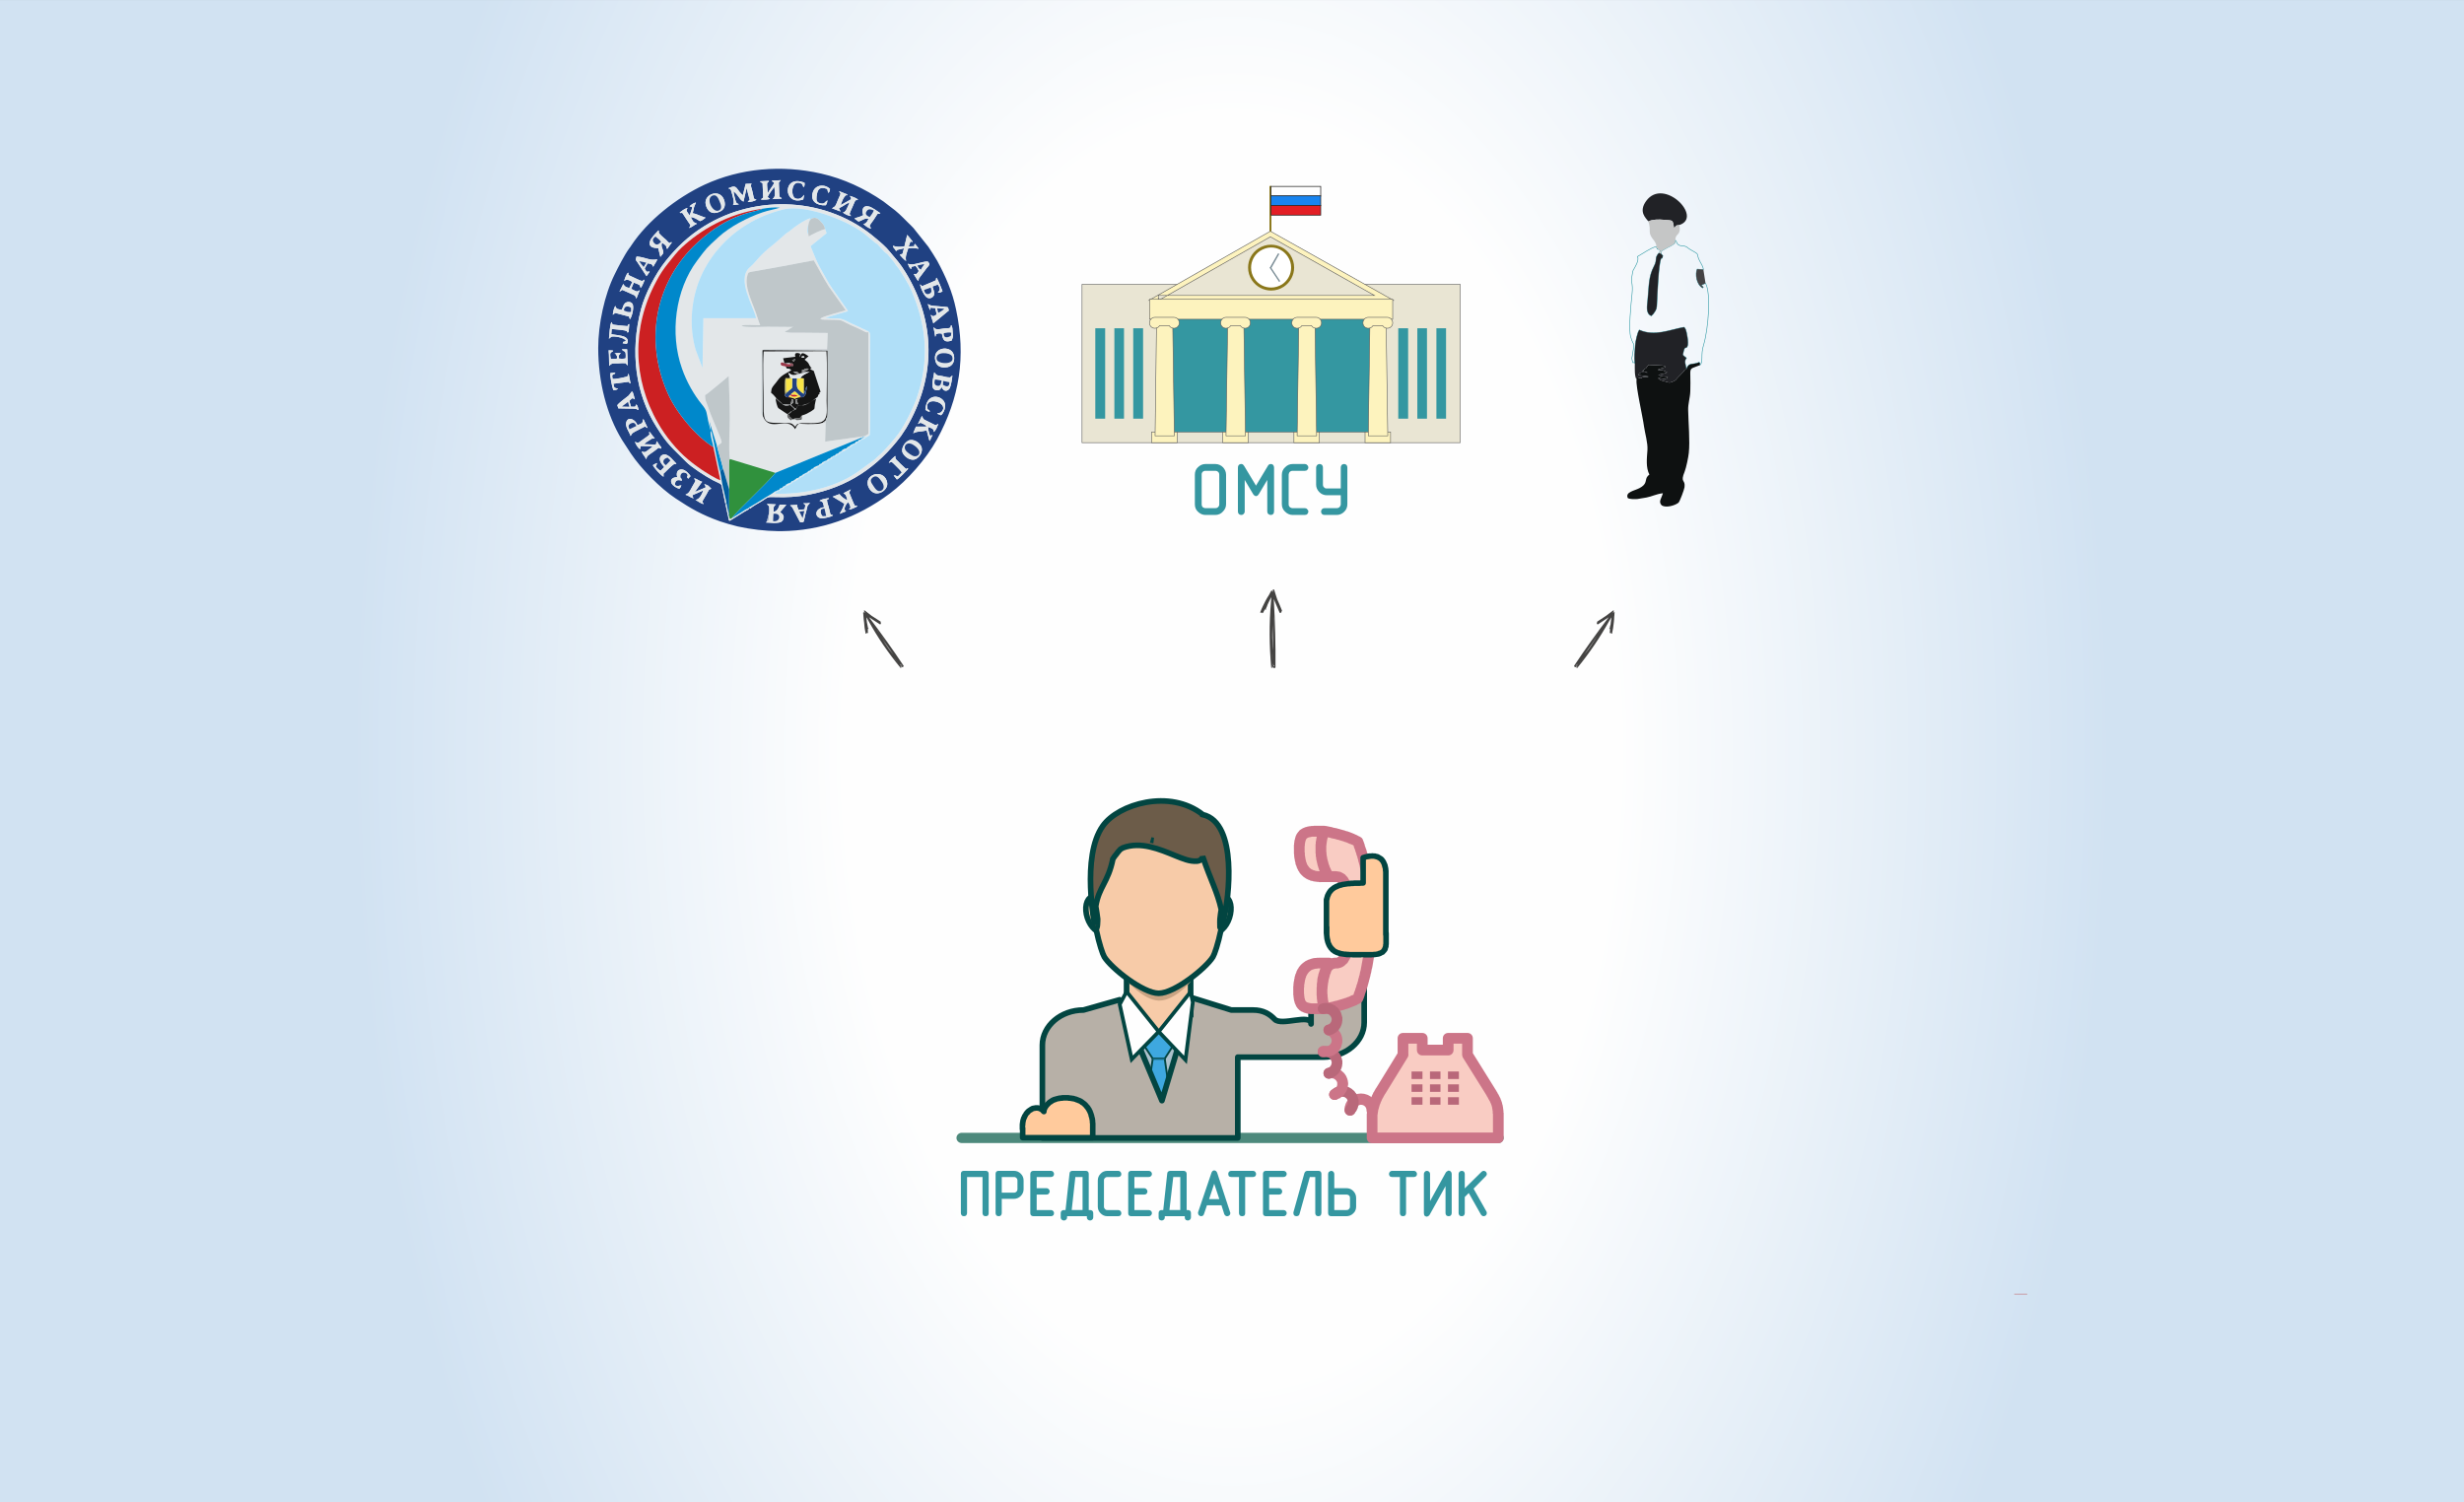 <?xml version="1.0" encoding="UTF-8"?>
<!DOCTYPE svg PUBLIC "-//W3C//DTD SVG 1.0//EN" "http://www.w3.org/TR/2001/REC-SVG-20010904/DTD/svg10.dtd">
<!-- Creator: CorelDRAW X7 -->
<svg xmlns="http://www.w3.org/2000/svg" xml:space="preserve" width="115mm" height="70.122mm" version="1.0" style="shape-rendering:geometricPrecision; text-rendering:geometricPrecision; image-rendering:optimizeQuality; fill-rule:evenodd; clip-rule:evenodd"
viewBox="0 0 11500 7012"
 xmlns:xlink="http://www.w3.org/1999/xlink">
 <rect x="0" y="0" width="11500" height="7012" fill="#333333" stroke="none"/>
 <defs>
  <style type="text/css">
   <![CDATA[
    .str6 {stroke:#024541;stroke-width:26.296}
    .str8 {stroke:#024541;stroke-width:17.53}
    .str4 {stroke:#024541;stroke-width:8.765}
    .str9 {stroke:#3497A1;stroke-width:8.765}
    .str2 {stroke:#3696A0;stroke-width:8.765}
    .str1 {stroke:#2B2A29;stroke-width:3.506}
    .str0 {stroke:#5B5B5B;stroke-width:2.672}
    .str3 {stroke:#2E99A3;stroke-width:2.672}
    .str5 {stroke:#024541;stroke-width:26.296;stroke-linecap:round;stroke-linejoin:round}
    .str7 {stroke:#CC7588;stroke-width:52.592;stroke-linecap:round;stroke-linejoin:round}
    .fil7 {fill:none}
    .fil38 {fill:#FEFEFE}
    .fil13 {fill:#C5C6C6}
    .fil21 {fill:#F9CCC3}
    .fil9 {fill:#E31E24}
    .fil28 {fill:#F7CBA8}
    .fil31 {fill:#EDC3A0}
    .fil15 {fill:#EBECEC}
    .fil34 {fill:#B9687A}
    .fil16 {fill:#B83633}
    .fil29 {fill:#CAA483}
    .fil23 {fill:#B7B0A7}
    .fil18 {fill:#ACC1CB}
    .fil32 {fill:#9AADB5}
    .fil30 {fill:#6C5C49}
    .fil25 {fill:#758E9C}
    .fil26 {fill:#6E8695}
    .fil10 {fill:#444342}
    .fil24 {fill:#433F3E}
    .fil20 {fill:#3EA8DF}
    .fil27 {fill:#3F3C3A}
    .fil19 {fill:#2F2D2B}
    .fil33 {fill:#2797CE}
    .fil48 {fill:#005D9F}
    .fil45 {fill:#0088CB}
    .fil11 {fill:#0E1111}
    .fil46 {fill:#151515}
    .fil8 {fill:#1884F0}
    .fil40 {fill:#204182}
    .fil12 {fill:#212226}
    .fil47 {fill:#30913D}
    .fil4 {fill:#3497A1}
    .fil39 {fill:#3696A0}
    .fil14 {fill:#434244}
    .fil53 {fill:#656666}
    .fil6 {fill:#7C8E97}
    .fil51 {fill:#878888}
    .fil1 {fill:#8A771A}
    .fil54 {fill:#8E9FC0}
    .fil50 {fill:#9A3849}
    .fil52 {fill:#AC9F3C}
    .fil42 {fill:#B0DFF8}
    .fil43 {fill:#BFC7CA}
    .fil44 {fill:#CC2022}
    .fil41 {fill:#E3E7E9}
    .fil2 {fill:#E9E5D3}
    .fil49 {fill:#F8E447}
    .fil3 {fill:#FDF3BE}
    .fil35 {fill:#FFCA9C}
    .fil5 {fill:white}
    .fil22 {fill:#CC7588;fill-rule:nonzero}
    .fil37 {fill:#B9687A;fill-rule:nonzero}
    .fil17 {fill:#4D897C;fill-rule:nonzero}
    .fil36 {fill:#024541;fill-rule:nonzero}
    .fil0 {fill:url(#id0)}
   ]]>
  </style>
  <radialGradient id="id0" gradientUnits="userSpaceOnUse" gradientTransform="matrix(1.171 -0 -0 1.921 -985 -3229)" cx="5750" cy="3506.1" r="3506.1" fx="5750" fy="3506.1">
   <stop offset="0" style="stop-opacity:1; stop-color:#FEFEFE"/>
   <stop offset="0.439" style="stop-opacity:1; stop-color:#FEFEFE"/>
   <stop offset="1" style="stop-opacity:1; stop-color:#D1E2F2"/>
  </radialGradient>
 </defs>
 <g id="Layer_x0020_1">
  <path class="fil0" d="M0 0l11500 0 0 7012 -11500 0 0 -7012z"/>
  <g id="_436113670896">
   <g>
    <g>
     <path class="fil1" d="M5934 1099l-9 0 0 -231 9 0 0 231z"/>
     <path class="fil2 str0" d="M6815 2066l-1765 0 0 -739 1765 0 0 739z"/>
     <path class="fil2" d="M5406 1390l523 -298 530 298 -1053 0z"/>
     <path class="fil3 str0" d="M5406 1390l5 10 518 -295 486 274 -1009 0 0 11 5 10 -5 -10 0 12 1098 0 -575 -323 -567 323 44 0 0 -12z"/>
     <path class="fil4 str0" d="M6434 2016l-1003 0 0 -606 1003 0 0 606z"/>
     <path class="fil3 str0" d="M6500 1490l-1135 0 0 -93 1135 0 0 93z"/>
     <path class="fil5" d="M5849 1305c31,46 93,58 139,27 46,-30 59,-93 28,-139 -31,-46 -93,-58 -139,-28 -46,31 -59,93 -28,140z"/>
     <path class="fil1" d="M5849 1305l-6 3c21,31 55,48 90,48 20,0 41,-6 59,-18 31,-21 48,-55 48,-89 0,-21 -6,-41 -18,-60 -21,-30 -55,-47 -90,-47 -20,0 -41,6 -59,18 -31,20 -48,54 -48,89 0,20 6,41 18,59l6 -3 6 -4c-11,-16 -16,-34 -16,-52 0,-30 15,-60 42,-78 16,-10 34,-16 51,-16 31,0 60,15 78,42 11,16 16,34 16,52 0,30 -15,60 -42,78 -16,10 -34,15 -51,15 -31,0 -60,-14 -78,-41l-6 4z"/>
     <path class="fil6" d="M5926 1250l5 -4 44 66 -5 4 -44 -66z"/>
     <path class="fil6" d="M5932 1254l-6 -4 39 -68 6 3 -39 69z"/>
     <path class="fil3 str0" d="M5494 2066l-119 0 0 -50 119 0 0 50z"/>
     <path class="fil3 str0" d="M5481 2034l-90 0 7 -548 75 0 8 548z"/>
     <path class="fil3 str0" d="M5479 1481c-6,0 -83,0 -89,0 -14,0 -25,12 -25,26 0,14 11,25 25,25 10,0 18,-5 22,-12l45 0c4,7 12,12 22,12 14,0 25,-11 25,-25 0,-14 -11,-26 -25,-26z"/>
     <path class="fil3 str0" d="M6490 2066l-119 0 0 -50 119 0 0 50z"/>
     <path class="fil3 str0" d="M6477 2034l-91 0 8 -548 75 0 8 548z"/>
     <path class="fil3 str0" d="M6475 1481c-6,0 -83,0 -89,0 -14,0 -25,12 -25,26 0,14 11,25 25,25 10,0 18,-5 22,-12l45 0c4,7 12,12 22,12 14,0 25,-11 25,-25 0,-14 -11,-26 -25,-26z"/>
     <path class="fil3 str0" d="M6158 2066l-119 0 0 -50 119 0 0 50z"/>
     <path class="fil3 str0" d="M6145 2034l-91 0 8 -548 75 0 8 548z"/>
     <path class="fil3 str0" d="M6143 1481c-6,0 -83,0 -89,0 -14,0 -25,12 -25,26 0,14 11,25 25,25 10,0 18,-5 22,-12l45 0c4,7 12,12 22,12 14,0 25,-11 25,-25 0,-14 -11,-26 -25,-26z"/>
     <path class="fil3 str0" d="M5826 2066l-119 0 0 -50 119 0 0 50z"/>
     <path class="fil3 str0" d="M5813 2034l-91 0 8 -548 75 0 8 548z"/>
     <path class="fil3 str0" d="M5811 1481c-6,0 -83,0 -89,0 -14,0 -25,12 -25,26 0,14 11,25 25,25 10,0 18,-5 22,-12l45 0c4,7 12,12 22,12 14,0 25,-11 25,-25 0,-14 -11,-26 -25,-26z"/>
     <path class="fil4" d="M5158 1954l-46 0 0 -422 46 0 0 422z"/>
     <path class="fil4" d="M5246 1954l-45 0 0 -422 45 0 0 422z"/>
     <path class="fil4" d="M5335 1954l-46 0 0 -422 46 0 0 422z"/>
     <path class="fil4" d="M6572 1954l-46 0 0 -422 46 0 0 422z"/>
     <path class="fil4" d="M6660 1954l-45 0 0 -422 45 0 0 422z"/>
     <path class="fil4" d="M6749 1954l-45 0 0 -422 45 0 0 422z"/>
     <path class="fil7 str1" d="M5932 870l232 0 0 45 -232 0 0 -45z"/>
     <path class="fil8 str1" d="M5932 914l232 0 0 46 -232 0 0 -46z"/>
     <path class="fil9 str1" d="M5932 959l232 0 0 45 -232 0 0 -45z"/>
    </g>
    <path class="fil4 str2" d="M5718 2353c0,13 -5,23 -14,32 -8,9 -19,14 -32,14l-46 0c-12,0 -23,-5 -32,-14 -9,-8 -13,-19 -13,-32l0 -137c0,-13 4,-24 13,-32 9,-9 20,-14 32,-14l46 0c13,0 24,5 33,14 8,9 13,19 13,32l0 137zm-23 0l0 -137c0,-7 -2,-12 -6,-16 -5,-5 -10,-7 -17,-7l-46 0c-6,0 -11,2 -16,6 -2,3 -4,5 -5,8 -1,3 -1,6 -1,9l0 137c0,7 2,12 6,17 2,2 5,3 7,4 4,2 7,2 9,2l46 0c7,0 12,-2 16,-6 5,-5 7,-10 7,-17zm247 34c0,4 -1,7 -3,9 -2,2 -5,3 -8,3 -3,0 -6,-1 -8,-3 -3,-2 -4,-5 -4,-9l0 -163 -47 79c-3,5 -6,8 -10,8 -3,0 -7,-3 -10,-8l-47 -79 0 163c0,4 -2,7 -4,9 -2,2 -4,3 -8,3 -3,0 -5,-1 -8,-3 -2,-2 -3,-5 -3,-9l0 -204c0,-5 1,-8 3,-10 2,-2 4,-3 7,-3 2,0 4,0 6,1 1,1 3,3 5,6l59 98 59 -98c2,-5 6,-7 11,-7 2,0 5,1 7,3 2,3 3,6 3,10l0 204zm148 12l-57 0c-12,0 -23,-5 -32,-14 -9,-8 -14,-19 -14,-32l0 -137c0,-13 5,-24 14,-32 9,-9 19,-14 32,-14l57 0c3,0 6,1 8,4 3,2 4,5 4,8 0,2 -1,5 -3,7 -2,3 -5,4 -9,4l-57 0c-6,0 -12,2 -16,6 -3,3 -4,5 -5,8 -1,3 -2,6 -2,9l0 137c0,7 2,12 7,17 2,2 4,3 7,4 3,2 6,2 9,2l57 0c3,0 6,1 8,4 3,2 4,5 4,7 0,3 -1,6 -3,8 -2,3 -5,4 -9,4zm172 -92l-69 0c-12,0 -23,-4 -32,-13 -9,-9 -14,-20 -14,-32l0 -80c0,-3 1,-6 4,-9 2,-2 5,-3 8,-3 3,0 5,1 8,3 2,2 3,5 3,9l0 80c0,6 2,12 7,16 2,2 4,4 7,5 3,1 6,1 9,1l69 0 0 -102c0,-3 1,-6 3,-9 2,-2 5,-3 8,-3 3,0 6,1 8,3 2,2 3,5 3,9l0 171c0,13 -4,23 -13,32 -9,9 -20,14 -32,14l-57 0c-4,0 -7,-1 -9,-3 -2,-3 -3,-5 -3,-9 0,-2 1,-5 3,-7 2,-3 5,-4 9,-4l57 0c6,0 11,-2 16,-6 4,-5 7,-10 7,-17l0 -46z"/>
   </g>
   <path class="fil10" d="M5947 2977c-1,-30 -2,-60 -3,-89 0,-5 0,-9 0,-14 1,34 2,69 3,103zm1 127c0,1 0,2 -1,3 0,1 0,2 0,3 -1,-2 -3,-3 -4,-5 -2,-2 -1,-7 -1,-9 0,-1 0,-3 0,-4 0,4 0,8 1,11 0,3 4,3 5,1zm-9 -107c-1,-13 -1,-26 -1,-39 0,-14 1,-28 1,-42 1,40 2,80 2,120 -1,-13 -2,-26 -2,-39zm-5 44c1,15 1,29 2,43 0,0 0,1 0,1 -1,-14 -2,-29 -2,-44zm49 -192c-7,-17 -14,-35 -22,-52 -5,-14 -9,-29 -14,-44 -1,-4 -7,-2 -7,2 1,1 1,3 1,4 0,0 0,0 0,0 0,1 -1,1 -1,2 0,0 0,1 -1,1 0,0 0,0 -1,0 0,0 0,0 0,-1 0,0 0,0 0,0 2,-4 -3,-7 -5,-3 0,0 0,0 0,0 -1,1 -2,2 -2,3 -3,5 -5,10 -8,15 -6,9 -11,18 -16,27 -9,18 -18,35 -25,54 -2,3 4,5 5,2 1,-1 2,-3 3,-4 0,0 0,0 0,0 -1,1 -1,2 -1,3 -1,3 4,6 6,2 1,-3 3,-5 4,-8 1,0 1,-1 1,-2 2,-2 3,-4 4,-7 0,0 0,1 1,1 0,1 1,1 2,1 0,0 1,0 1,0 3,-1 2,-5 -1,-4 3,-1 8,-16 9,-19 2,-4 3,-7 5,-11 4,-8 8,-16 12,-24 0,8 0,15 -1,22 -9,102 -8,204 1,306 0,3 5,3 5,0 -1,-4 -1,-8 -1,-12 1,10 5,18 14,14 1,0 2,-2 2,-2 1,-107 -2,-213 -8,-319 9,21 18,42 27,63 2,3 6,2 7,0 2,-1 3,-3 2,-5 0,0 0,0 0,-1 2,0 3,-2 2,-4z"/>
   <path class="fil10" d="M4145 3011c-15,-21 -30,-42 -45,-63 -2,-3 -4,-6 -7,-9 18,23 35,48 52,72zm63 91c1,1 1,2 2,3 0,0 0,1 1,1 -2,0 -4,0 -6,0 -2,-1 -4,-5 -5,-7 -1,-1 -1,-2 -2,-3 2,3 4,5 7,8 1,2 4,0 3,-2zm-59 -73c-6,-9 -12,-18 -19,-28 -6,-10 -13,-20 -20,-30 20,28 40,57 60,85 -7,-9 -14,-18 -21,-27zm19 35c7,10 14,20 22,29 0,1 0,1 1,1 -8,-10 -16,-20 -23,-30zm-58 -163c-14,-9 -28,-18 -42,-27 -10,-8 -21,-16 -31,-24 -3,-3 -7,1 -4,4 1,1 1,2 2,3 0,0 0,0 0,0 0,0 0,1 1,1 0,1 0,1 0,2 -1,0 -1,0 -1,0 0,0 -1,0 -1,0 0,0 0,0 0,0 0,-4 -6,-4 -5,0 0,0 0,0 0,0 -1,1 -1,2 0,3 0,5 1,10 1,15 1,9 1,18 3,27 1,17 3,34 7,51 1,3 6,2 5,-1 0,-1 0,-3 0,-4 0,0 0,0 0,0 0,1 0,1 1,2 1,3 6,3 5,-1 0,-3 0,-5 -1,-8 0,0 1,-1 1,-2 -1,-2 -1,-4 -1,-7 0,0 0,1 0,1 1,0 2,0 3,-1 0,0 0,0 0,0 2,-2 -1,-4 -2,-3 1,-2 -3,-15 -3,-18 -1,-3 -1,-7 -2,-10 -1,-8 -2,-15 -2,-23 3,5 6,11 9,16 43,78 93,151 150,220 1,2 5,0 3,-2 -2,-3 -4,-5 -6,-8 6,6 13,10 17,3 1,-1 1,-2 0,-3 -51,-77 -105,-152 -161,-226 17,11 34,22 51,33 2,1 4,-2 4,-4 1,-1 1,-3 0,-4 -1,0 -1,-1 -1,-1 1,-1 1,-3 0,-4z"/>
   <g>
    <path class="fil7 str3" d="M7752 1184l9 10c-7,24 -3,2 -9,14 -11,21 -18,180 -19,209 -1,22 -1,27 -17,48l-9 9c-27,-11 -19,-47 -17,-71 7,-67 3,-110 30,-161 17,-32 0,-35 22,-61 6,-7 3,-4 8,-11 -6,-3 -6,-2 -12,-8 -13,-12 6,16 -8,-11 -25,5 -63,33 -87,46 8,20 -13,50 -18,60 -1,1 -1,2 -2,3 -4,10 -2,5 -4,15 -10,50 4,42 -2,98 -5,47 -17,164 -6,200 15,51 20,12 7,89 -1,9 -3,7 -1,16 7,27 1,8 13,16 -3,-28 0,-54 2,-81 1,-18 10,-61 19,-73 72,32 141,-1 209,-13 4,6 2,1 7,10 4,8 16,66 8,80 -8,16 -11,-13 -21,39 6,7 3,3 7,7l10 8c-13,15 -3,32 0,52 11,-34 28,-18 59,-32 8,7 1,-3 4,13 17,-14 2,-48 17,-94 23,-77 35,-244 9,-288l-20 9c1,1 7,5 7,6 4,9 4,-4 0,7 -30,-16 -36,-66 -26,-88l29 2c-2,-18 -12,-28 -20,-46 -15,-32 8,-20 -42,-48 -19,-11 -8,-10 -28,-16 -13,-3 -17,1 -27,-6 -8,-6 -5,-10 -14,-22 -5,23 8,6 -15,24 -4,3 -11,6 -19,10 -39,22 -30,14 -33,30z"/>
    <path class="fil11" d="M7871 1723c-16,6 -5,3 -15,13l-28 29c-7,7 -3,9 -25,18 -12,4 -13,3 -29,-2 -18,-5 -24,-5 -36,-16 0,0 2,0 2,0l8 0c4,0 14,3 14,3l10 1c1,-1 3,-1 3,-2 15,-6 -2,8 9,-8 -16,-2 -32,-1 -44,-10 17,-4 25,-4 41,-11 -2,-1 -3,-2 -5,-3 -21,-11 -16,-5 -39,-9 11,-8 25,-7 36,-13 -9,-7 11,-1 -15,-7l-64 -3c-33,40 10,-4 -29,28 1,0 3,1 4,1l21 7c-25,1 -33,-7 -44,11l48 7c-14,8 -4,1 -16,2 -21,2 -10,5 -20,6l-4 0c-1,0 -2,-1 -3,-1 0,0 -2,0 -2,-1 -7,-1 2,-1 -8,-2l-3 11c-4,31 29,172 35,219 5,34 18,76 16,109 -3,42 -8,81 9,115l-7 6c-4,5 -1,1 -5,7 -8,17 0,32 -34,50 -25,13 -67,18 -55,46 6,6 33,6 45,5 12,-2 29,-5 42,-7 27,-5 44,-16 77,-20 -6,24 -23,39 -5,57 19,12 61,1 78,-13 6,-6 26,-59 28,-72 5,-39 -22,-18 1,-74 7,-18 17,-66 19,-86 6,-56 -2,-142 -3,-200 -1,-30 9,-56 10,-88 4,-122 -16,-97 45,-122 -3,-16 4,-6 -4,-13 -31,14 -48,-2 -59,32z"/>
    <path class="fil12" d="M7630 1694c0,25 -2,61 8,78l3 -11c10,1 1,1 8,2 0,1 2,1 2,1 1,0 2,1 3,1l4 0c10,-1 -1,-4 20,-6 12,-1 2,6 16,-2l-48 -7c11,-18 19,-10 44,-11l-21 -7c-1,0 -3,-1 -4,-1 39,-32 -4,12 29,-28l64 3c26,6 6,0 15,7 -11,6 -25,5 -36,13 23,4 18,-2 39,9 2,1 3,2 5,3 -16,7 -24,7 -41,11 12,9 28,8 44,10 -11,16 6,2 -9,8 0,1 -2,1 -3,2l-10 -1c0,0 -10,-3 -14,-3l-8 0c0,0 -2,0 -2,0 12,11 18,11 36,16 16,5 17,6 29,2 22,-9 18,-11 25,-18l28 -29c10,-10 -1,-7 15,-13 -3,-20 -13,-37 0,-52l-10 -8c-4,-4 -1,0 -7,-7 10,-52 13,-23 21,-39 8,-14 -4,-72 -8,-80 -5,-9 -3,-4 -7,-10 -68,12 -137,45 -209,13 -9,12 -18,55 -19,73 -2,27 -5,53 -2,81z"/>
    <path class="fil12" d="M7693 1033c20,-9 48,-10 75,-7 40,4 39,-3 45,38 14,-10 1,-11 25,-14 112,-36 -73,-225 -155,-112 -37,51 -1,80 10,95z"/>
    <path class="fil13" d="M7693 1033c15,44 -4,49 20,81 10,12 19,25 17,37 14,27 -5,-1 8,11 6,6 6,5 12,8 -5,7 -2,4 -8,11l10 3c3,-16 -6,-8 33,-30 8,-4 15,-7 19,-10 23,-18 10,-1 15,-24 1,-35 28,-17 19,-70 -24,3 -11,4 -25,14 -6,-41 -5,-34 -45,-38 -27,-3 -55,-2 -75,7z"/>
    <path class="fil12" d="M7752 1184l-10 -3c-22,26 -5,29 -22,61 -27,51 -23,94 -30,161 -2,24 -10,60 17,71l9 -9c16,-21 16,-26 17,-48 1,-29 8,-188 19,-209 6,-12 2,10 9,-14l-9 -10z"/>
    <path class="fil14" d="M7960 1322l-10 -64 -29 -2c-10,22 -4,72 26,88 4,-11 4,2 0,-7 0,-1 -6,-5 -7,-6l20 -9z"/>
   </g>
   <path class="fil10" d="M7419 3011c15,-21 30,-42 45,-63 3,-3 5,-6 7,-9 -18,23 -35,48 -52,72zm-63 91c-1,1 -1,2 -1,3 -1,0 -1,1 -1,1 2,0 3,0 5,0 2,-1 4,-5 5,-7 1,-1 2,-2 2,-3 -2,3 -4,5 -6,8 -2,2 -4,0 -4,-2zm59 -73c6,-9 13,-18 19,-28 7,-10 14,-20 20,-30 -20,28 -40,57 -60,85 7,-9 14,-18 21,-27zm-19 35c-7,10 -14,20 -21,29 -1,1 -1,1 -1,1 8,-10 15,-20 22,-30zm59 -163c13,-9 27,-18 41,-27 11,-8 21,-16 32,-24 3,-3 6,1 4,4 -1,1 -2,2 -3,3 0,0 0,0 0,0 0,0 0,1 0,1 0,1 0,1 0,2 0,0 0,0 1,0 0,0 0,0 0,0 0,0 0,0 0,0 1,-4 6,-4 6,0 0,0 0,0 0,0 0,1 0,2 -1,3 0,5 0,10 -1,15 0,9 -1,18 -2,27 -2,17 -4,34 -8,51 0,3 -5,2 -5,-1 0,-1 0,-3 1,-4 -1,0 -1,0 -1,0 0,1 0,1 0,2 -1,3 -6,3 -6,-1 0,-3 1,-5 1,-8 0,0 0,-1 0,-2 0,-2 0,-4 1,-7 -1,0 -1,1 -1,1 -1,0 -2,0 -2,-1 0,0 -1,0 -1,0 -1,-2 1,-4 3,-3 -2,-2 2,-15 3,-18 0,-3 1,-7 1,-10 1,-8 2,-15 3,-23 -3,5 -7,11 -10,16 -43,78 -93,151 -149,220 -2,2 -6,0 -4,-2 2,-3 4,-5 6,-8 -6,6 -12,10 -17,3 0,-1 0,-2 0,-3 51,-77 105,-152 161,-226 -16,11 -33,22 -50,33 -2,1 -5,-2 -5,-4 -1,-1 -1,-3 1,-4 0,0 0,-1 0,-1 -1,-1 -1,-3 1,-4z"/>
   <path class="fil15" d="M9462 6041l0 0 -1 -2 1 2zm-61 0l0 0 0 -2 0 2z"/>
   <path class="fil16" d="M9462 6041l-61 0 0 -2 60 0 1 2z"/>
   <g>
    <path class="fil17" d="M4489 5335c-14,0 -25,-11 -25,-24 0,-13 11,-24 25,-24l0 48zm2504 0l-2504 0 0 -48 2504 0 0 48zm0 -48c14,0 25,11 25,24 0,13 -11,24 -25,24l0 -48z"/>
   </g>
   <path class="fil18" d="M5408 4815c0,0 -208,50 -208,63 0,12 79,423 79,423l283 0 33 -421 -187 -65z"/>
   <path class="fil19" d="M5258 4674l0 67 65 560 -112 0 -122 -249 117 -78 -143 -67 131 -205 64 -28z"/>
   <path class="fil19" d="M5557 4674l0 67 -66 560 112 0 123 -249 -117 -78 143 -67 -117 -199 -78 -34z"/>
   <path class="fil20 str4" d="M5380 4941l-52 360 159 0 -51 -360 -56 0z"/>
   <g>
    <path class="fil21" d="M6638 4901l121 0 0 -55 90 0 0 76 106 171c16,24 26,45 31,61 5,15 7,36 7,62l0 95 -589 0 0 -95c0,-40 13,-82 40,-125l104 -169 0 -76 90 0 0 55z"/>
    <path id="1" class="fil22" d="M6759 4926l-121 0 0 -50 121 0 25 25 -25 25zm0 -50c14,0 25,11 25,25 0,14 -11,25 -25,25l0 -50zm25 -30l0 55 -50 0 0 -55 25 -25 25 25zm-50 0c0,-14 11,-25 25,-25 14,0 25,11 25,25l-50 0zm115 25l-90 0 0 -50 90 0 25 25 -25 25zm0 -50c14,0 25,11 25,25 0,14 -11,25 -25,25l0 -50zm-25 101l0 -76 50 0 0 76 -47 13 -3 -13zm50 0c0,14 -11,25 -25,25 -14,0 -25,-11 -25,-25l50 0zm60 184l-107 -171 43 -26 106 170 -42 27 0 0zm42 -27c8,12 4,27 -8,35 -11,7 -27,4 -34,-8l42 -27zm34 67l-48 15 0 0 0 -1 -1 -1 0 -2 -1 -1 0 -1 -1 -2 0 -1 -1 -2 -1 -1 0 -1 -1 -2 -1 -2 0 -1 -1 -2 -1 -2 -1 -1 -1 -2 -1 -2 -1 -2 -1 -1 -1 -2 -1 -2 -1 -2 -1 -2 -1 -2 -1 -2 -2 -2 -1 -2 -1 -3 -1 -2 -2 -2 -1 -2 42 -27 2 3 1 2 2 2 1 3 2 2 1 2 1 3 2 2 1 2 1 2 1 3 2 2 1 2 1 2 1 2 1 2 1 2 1 2 1 2 1 2 1 2 1 2 1 2 0 2 1 2 1 2 1 2 0 2 1 2 1 1 0 2 1 2 0 0zm0 0c4,13 -4,27 -17,32 -13,4 -27,-4 -31,-17l48 -15zm8 70l-50 0 0 0 0 -2 0 -2 0 -3 0 -2 0 -2 0 -2 0 -2 0 -2 -1 -2 0 -2 0 -2 0 -2 0 -2 0 -2 0 -1 -1 -2 0 -2 0 -2 0 -1 -1 -2 0 -1 0 -2 0 -1 -1 -2 0 -1 0 -2 0 -1 -1 -1 0 -2 0 -1 -1 -1 0 -1 48 -15 0 2 1 2 0 2 1 2 0 2 1 1 0 2 1 2 0 2 0 2 1 3 0 2 0 2 1 2 0 2 0 2 0 2 1 3 0 2 0 2 0 2 0 3 1 2 0 2 0 3 0 2 0 2 0 3 0 2 0 3 0 2 0 3 0 0zm0 0c0,14 -11,25 -25,25 -14,0 -25,-11 -25,-25l50 0zm-50 95l0 -95 50 0 0 95 -25 25 -25 -25zm50 0c0,14 -11,25 -25,25 -14,0 -25,-11 -25,-25l50 0zm-614 -25l589 0 0 50 -589 0 -25 -25 25 -25zm0 50c-14,0 -25,-11 -25,-25 0,-14 11,-25 25,-25l0 50zm25 -120l0 95 -50 0 0 -95 0 0 50 0zm-50 0c0,-14 11,-25 25,-25 14,0 25,11 25,25l-50 0zm44 -138l43 26 0 0 -3 4 -2 4 -2 3 -2 4 -2 4 -2 3 -2 4 -2 4 -1 3 -2 4 -2 4 -1 3 -1 4 -2 3 -1 4 -1 3 -1 4 -1 3 -1 4 -1 3 -1 4 -1 3 0 3 -1 4 0 3 -1 3 0 4 -1 3 0 3 0 4 0 3 0 3 -50 0 0 -4 0 -5 0 -4 0 -4 1 -5 0 -4 1 -4 1 -4 0 -5 1 -4 1 -4 1 -5 1 -4 1 -4 2 -5 1 -4 1 -4 2 -5 2 -4 1 -4 2 -5 2 -4 2 -4 2 -5 2 -4 2 -4 2 -5 3 -4 2 -4 3 -5 2 -4 3 -4 0 0zm0 0c7,-12 23,-16 34,-8 12,7 16,22 9,34l-43 -26zm147 -143l-104 169 -43 -26 104 -169 46 13 -3 13zm-43 -26c7,-12 23,-16 34,-8 12,7 16,22 9,34l-43 -26zm46 -63l0 76 -50 0 0 -76 25 -25 25 25zm-50 0c0,-14 11,-25 25,-25 14,0 25,11 25,25l-50 0zm115 25l-90 0 0 -50 90 0 25 25 -25 25zm0 -50c14,0 25,11 25,25 0,14 -11,25 -25,25l0 -50zm-25 80l0 -55 50 0 0 55 -25 25 -25 -25zm50 0c0,14 -11,25 -25,25 -14,0 -25,-11 -25,-25l50 0z"/>
   </g>
   <path class="fil23 str5" d="M6367 4554l0 218c0,90 -87,162 -193,162l-397 0 0 377 0 0 -912 0 0 -433c0,-90 86,-164 192,-164l169 -48 197 471 144 -479 180 56 102 0c46,0 76,18 100,43 32,34 170,-29 170,22l0 -225 248 0z"/>
   <g>
    <path class="fil24" d="M5365 3881l36 56c19,0 38,0 56,0l37 -56 -64 -70 -65 70z"/>
    <path class="fil24" d="M5401 3937l-51 360 159 0 -52 -360 -56 0z"/>
    <path class="fil25" d="M5430 3811l0 0c0,0 0,0 0,0l0 0z"/>
    <path class="fil26" d="M5458 3939l0 0 -1 -2 1 2zm-57 0l0 0 0 -2 0 2z"/>
    <path class="fil27" d="M5458 3939l-57 0 0 -2 56 0 1 2z"/>
    <path class="fil15" d="M4670 4759l0 0 0 -1 0 1zm-57 0l0 0 0 -1 0 1z"/>
    <path class="fil28 str6" d="M5258 4400l0 229 0 112c82,97 217,101 299,0l0 -112 0 -229c0,-184 -299,-184 -299,0z"/>
    <path class="fil28 str6" d="M5096 4186c26,-9 60,21 75,66 15,46 6,90 -21,98 -26,9 -60,-21 -75,-66 -15,-46 -5,-90 21,-98z"/>
    <path class="fil28 str6" d="M5718 4186c-26,-9 -60,21 -75,66 -15,46 -6,90 21,98 26,9 59,-21 74,-66 15,-46 6,-90 -20,-98z"/>
    <path class="fil20 str4" d="M5343 4885l37 56c18,0 37,0 56,0l36 -56 -64 -70 -65 70z"/>
    <path class="fil29" d="M5411 4670c-1,0 -2,0 -4,0 -72,-3 -149,-94 -149,-94l0 -11 299 1 0 16c0,0 -74,88 -146,88z"/>
    <path class="fil28 str6" d="M5408 3788c-460,0 -284,629 -254,678 33,53 180,170 254,170 74,0 220,-117 253,-170 30,-49 207,-678 -253,-678z"/>
    <path class="fil30 str6" d="M5379 3922c-3,0 -5,-1 -8,-2 4,1 8,2 12,3 -2,0 -3,0 -4,-1zm235 -120c-155,-122 -395,-49 -467,53 -102,143 -37,466 -37,465 0,2 0,3 0,5 1,1 3,4 4,5 9,16 9,-39 9,-41 -2,-20 -6,-39 -9,-59 15,-92 58,-111 80,-221 5,-8 10,-15 16,-22 6,-8 12,-16 19,-23 4,-2 8,-5 12,-7 83,-31 170,6 248,38 31,12 64,27 98,24 14,-1 25,-10 26,-22 38,113 69,165 87,248 -2,15 -5,29 -6,44 0,0 -1,26 0,38 0,1 0,2 1,2 2,1 7,3 8,1 0,-1 3,-4 3,-5 2,-6 2,-10 2,-16 1,-7 3,-15 4,-23 23,-89 67,-445 -98,-484z"/>
    <path class="fil31" d="M5408 4815l0 0 -150 -186 0 -5 150 186 149 -186 0 5 -149 186z"/>
    <path class="fil32" d="M5436 4943l0 0 0 -2 0 2zm-57 0l0 0 1 -2 -1 2z"/>
    <path class="fil33" d="M5436 4943l-57 0 1 -2 56 0 0 2z"/>
    <path class="fil15" d="M4847 4725l0 0 0 -1 0 1zm-57 0l0 0 1 -1 -1 1z"/>
    <path class="fil34" d="M6809 5001l0 35 -51 0 0 -35 51 0zm-170 120l0 35 -51 0 0 -35 51 0zm84 0l0 35 -49 0 0 -35 49 0zm86 0l0 35 -51 0 0 -35 51 0zm-170 -60l0 35 -51 0 0 -35 51 0zm84 0l0 35 -49 0 0 -35 49 0zm86 0l0 35 -51 0 0 -35 51 0zm-170 -60l0 35 -51 0 0 -35 51 0zm84 0l0 35 -49 0 0 -35 49 0z"/>
    <g>
     <path class="fil21" d="M6200 4092l-35 0c-35,0 -61,-11 -77,-31 -16,-20 -24,-53 -24,-98 0,-32 5,-55 16,-66 11,-12 31,-18 61,-18l38 0c-9,30 -14,57 -14,81 0,45 12,89 35,132zm137 567c-40,24 -105,41 -156,49 -6,-26 -11,-52 -11,-77 0,-51 6,-136 66,-136 44,0 66,-66 66,-198 0,-137 -22,-205 -67,-205l-35 0c-27,-46 -35,-88 -35,-132 0,-26 5,-55 14,-81 48,9 115,25 158,49 21,56 37,115 47,175 10,61 16,124 16,189 0,67 -6,132 -16,193 -10,61 -26,119 -47,174zm-156 49l-49 0c-27,0 -46,-6 -56,-17 -10,-12 -15,-34 -15,-65 0,-45 8,-77 23,-99 16,-21 40,-32 72,-32l48 0c-23,42 -34,87 -34,136 0,27 4,53 11,77z"/>
     <path id="1" class="fil22" d="M6165 4066l35 0 0 51 -35 0 0 0 0 -51zm0 51c-14,0 -25,-12 -25,-25 0,-14 11,-26 25,-26l0 51zm-97 -41l40 -31 0 0 1 2 1 1 1 1 1 1 1 1 1 1 1 1 2 1 1 1 1 1 2 1 1 1 2 0 1 1 2 1 2 1 1 0 2 1 2 0 2 1 2 1 2 0 2 1 2 0 3 0 2 1 3 0 2 0 3 0 2 0 3 0 3 0 0 51 -4 0 -4 0 -3 -1 -4 0 -3 0 -4 -1 -3 0 -4 -1 -3 0 -4 -1 -3 -1 -3 -1 -4 0 -3 -1 -3 -2 -3 -1 -3 -1 -3 -1 -3 -2 -3 -1 -3 -2 -3 -2 -2 -2 -3 -1 -3 -2 -2 -3 -3 -2 -2 -2 -2 -2 -3 -3 -2 -2 -2 -3 0 0zm0 0c-8,-10 -6,-26 4,-35 11,-8 27,-6 36,4l-40 31zm-29 -113l50 0 0 0 0 4 0 4 0 3 0 4 1 3 0 4 0 3 0 4 1 3 0 3 1 3 0 3 1 3 0 3 1 2 0 3 1 3 1 2 0 2 1 3 1 2 1 2 0 2 1 2 1 2 1 2 1 1 1 2 1 1 1 2 1 1 1 1 -40 31 -2 -2 -2 -3 -1 -3 -2 -2 -2 -3 -1 -3 -2 -3 -1 -3 -2 -3 -1 -4 -1 -3 -1 -3 -2 -4 -1 -3 -1 -3 0 -4 -1 -4 -1 -3 -1 -4 0 -4 -1 -3 -1 -4 0 -4 -1 -4 0 -4 0 -4 -1 -4 0 -5 0 -4 0 -4 0 -5 0 -4 0 0zm0 0c0,-14 11,-25 25,-25 14,0 25,11 25,25l-50 0zm23 -83l36 34 0 0 0 0 0 1 0 0 -1 0 0 1 -1 1 0 0 0 1 -1 1 0 1 -1 1 0 1 0 2 -1 1 0 1 -1 2 0 2 0 1 -1 2 0 2 0 2 -1 2 0 2 0 2 0 2 0 2 -1 3 0 2 0 3 0 2 0 3 0 3 -50 0 0 -3 0 -4 0 -3 0 -3 0 -3 0 -3 1 -3 0 -3 0 -3 1 -3 0 -2 0 -3 1 -3 0 -3 1 -2 1 -3 0 -2 1 -3 1 -2 0 -3 1 -2 1 -3 1 -2 1 -2 1 -3 2 -2 1 -2 1 -2 2 -2 1 -2 2 -2 2 -2 0 0zm0 0c9,-10 25,-11 35,-2 10,10 11,26 1,36l-36 -34zm79 -26l0 51 0 0 -2 0 -3 0 -2 0 -2 0 -3 0 -2 0 -2 0 -2 0 -2 1 -2 0 -1 0 -2 1 -2 0 -1 0 -2 1 -1 0 -1 0 -1 1 -1 0 -2 0 -1 1 0 0 -1 1 -1 0 -1 0 0 1 -1 0 0 1 -1 0 0 0 0 1 -1 0 -36 -34 1 -2 2 -2 2 -2 2 -1 2 -2 2 -1 2 -1 3 -2 2 -1 2 -1 2 -1 3 -1 2 -1 3 -1 2 -1 2 0 3 -1 2 -1 3 0 3 -1 2 0 3 -1 3 0 2 0 3 -1 3 0 3 0 3 0 3 -1 3 0 3 0 3 0 0 0zm0 0c14,0 25,12 25,25 0,14 -11,26 -25,26l0 -51zm38 51l-38 0 0 -51 38 0 24 33 -24 18zm0 -51c14,0 25,12 25,25 0,14 -11,26 -25,26l0 -51zm11 106l-50 0 0 0 0 -2 0 -3 0 -3 0 -2 0 -3 0 -2 0 -3 1 -3 0 -2 0 -3 0 -3 1 -3 0 -2 1 -3 0 -3 1 -2 0 -3 1 -3 0 -3 1 -3 0 -2 1 -3 1 -3 0 -3 1 -3 1 -3 1 -3 1 -2 0 -3 1 -3 1 -3 1 -3 48 15 -1 3 -1 2 0 3 -1 2 -1 3 -1 2 0 3 -1 2 0 3 -1 2 -1 3 0 2 -1 2 0 3 -1 2 0 2 0 3 -1 2 0 2 0 2 -1 2 0 3 0 2 0 2 -1 2 0 2 0 2 0 2 0 2 0 2 0 2 0 2 0 0zm0 0c0,14 -11,25 -25,25 -14,0 -25,-11 -25,-25l50 0zm10 157l0 -51 -22 38 -2 -4 -2 -5 -2 -4 -3 -4 -2 -5 -2 -4 -2 -4 -1 -5 -2 -4 -2 -5 -2 -4 -1 -5 -2 -4 -1 -4 -1 -5 -2 -4 -1 -5 -1 -4 -1 -5 -1 -5 -1 -4 -1 -5 0 -4 -1 -5 -1 -4 0 -5 0 -5 -1 -4 0 -5 0 -5 0 -4 0 -5 50 0 0 4 0 4 0 4 0 3 1 4 0 4 0 4 1 4 0 3 1 4 1 4 0 4 1 3 1 4 1 4 1 3 1 4 1 4 1 4 1 3 2 4 1 4 1 3 2 4 2 4 1 3 2 4 2 4 1 3 2 4 2 4 2 3 -22 38zm22 -38c7,12 3,28 -9,34 -12,7 -28,3 -35,-9l44 -25zm-66 635l49 -11 -28 -20 4 0 5 -1 5 -1 5 -1 5 -1 5 -1 5 -1 5 -1 5 -1 5 -2 5 -1 5 -1 5 -1 5 -2 5 -1 5 -2 5 -1 5 -2 5 -1 4 -2 5 -1 5 -2 4 -2 5 -1 4 -2 4 -2 4 -2 4 -2 4 -1 4 -2 3 -2 3 -2 26 43 -4 3 -5 2 -4 2 -5 3 -5 2 -5 2 -5 2 -5 2 -5 2 -5 2 -5 2 -5 2 -6 2 -5 1 -5 2 -6 2 -5 1 -6 2 -5 1 -6 2 -5 1 -5 1 -6 2 -5 1 -6 1 -5 1 -5 1 -6 1 -5 1 -5 1 -5 1 -5 1 -29 -19zm29 19c-14,2 -27,-7 -29,-21 -2,-13 7,-26 21,-29l8 50zm-40 -102l50 0 0 0 0 2 0 2 0 2 0 2 1 2 0 2 0 2 0 3 0 2 0 2 1 2 0 2 0 3 0 2 1 2 0 2 0 3 1 2 0 2 1 3 0 2 0 2 1 2 0 3 1 2 0 2 1 3 0 2 1 2 0 3 1 2 0 3 -49 11 0 -3 -1 -2 0 -3 -1 -2 0 -3 -1 -2 0 -3 -1 -3 0 -2 -1 -3 0 -2 -1 -3 0 -2 -1 -3 0 -3 -1 -2 0 -3 0 -2 -1 -3 0 -3 0 -2 -1 -3 0 -2 0 -3 0 -3 0 -2 -1 -3 0 -3 0 -2 0 -3 0 -3 0 -2 0 0zm0 0c0,-14 11,-25 25,-25 14,0 25,11 25,25l-50 0zm91 -161l0 50 0 0 -4 0 -2 1 -3 0 -2 1 -2 1 -2 1 -1 1 -2 2 -2 2 -2 2 -2 3 -1 3 -2 3 -2 4 -1 3 -2 5 -1 4 -1 5 -1 4 -1 5 -1 5 -1 5 0 5 -1 6 0 5 -1 5 0 5 0 5 -1 5 0 5 0 5 0 5 -50 0 0 -5 0 -6 0 -5 0 -6 1 -5 0 -6 0 -6 1 -6 1 -7 0 -6 1 -6 1 -6 2 -6 1 -7 2 -6 2 -6 2 -6 2 -6 3 -6 3 -6 3 -5 4 -6 4 -5 5 -5 5 -4 5 -5 7 -3 6 -3 7 -3 7 -2 8 -1 8 0 0 0zm0 0c13,0 25,11 25,25 0,14 -12,25 -25,25l0 -50zm40 -173l51 0 0 0 0 12 -1 12 0 12 0 11 -1 11 -1 11 -1 10 -1 10 -1 10 -1 9 -1 9 -2 8 -2 9 -2 8 -2 7 -2 7 -3 7 -2 7 -3 6 -3 6 -4 6 -3 6 -4 5 -5 4 -5 5 -5 4 -5 3 -6 3 -6 2 -7 2 -6 1 -6 0 0 -50 1 0 2 0 1 -1 1 0 1 -1 2 -1 1 -1 2 -1 1 -2 2 -2 2 -3 2 -3 2 -4 2 -4 1 -4 2 -5 2 -6 2 -6 1 -6 2 -7 1 -8 1 -8 1 -8 2 -8 0 -9 1 -10 1 -10 0 -10 1 -11 0 -11 0 -11 0 -12 0 0zm0 0c0,-14 12,-25 26,-25 13,0 25,11 25,25l-51 0zm-41 -180l0 -51 0 0 7 1 6 1 7 1 6 3 6 3 5 3 6 4 4 5 5 5 4 5 3 6 4 6 3 6 3 6 2 7 3 7 2 8 2 7 2 8 2 9 2 9 1 9 1 9 1 10 1 10 1 11 1 11 1 11 0 12 0 12 1 13 0 13 -51 0 0 -13 0 -12 0 -11 -1 -11 0 -11 -1 -10 -1 -10 -1 -9 -1 -9 -1 -9 -1 -8 -1 -8 -2 -7 -1 -6 -2 -7 -2 -5 -2 -6 -2 -5 -1 -4 -2 -4 -2 -3 -2 -3 -2 -2 -2 -2 -1 -2 -2 -1 -1 -1 -1 0 -2 -1 -1 0 -1 0 -2 0 0 0zm0 0c-14,0 -25,-12 -25,-25 0,-14 11,-26 25,-26l0 51zm-35 -51l35 0 0 51 -35 0 -22 -13 22 -38zm0 51c-14,0 -25,-12 -25,-25 0,-14 11,-26 25,-26l0 51zm-60 -157l50 0 0 0 0 4 0 4 0 4 0 3 0 4 1 4 0 3 0 4 1 4 0 4 1 3 0 4 1 3 1 4 1 4 1 3 0 4 1 4 2 3 1 4 1 4 1 3 2 4 1 4 2 3 1 4 2 4 2 4 2 3 2 4 2 4 2 4 -43 25 -3 -4 -2 -5 -3 -4 -2 -5 -2 -5 -2 -4 -2 -5 -2 -4 -2 -5 -2 -4 -1 -5 -2 -4 -1 -5 -2 -5 -1 -4 -1 -5 -1 -4 -1 -5 -1 -4 -1 -4 -1 -5 0 -4 -1 -5 -1 -4 0 -5 0 -4 -1 -5 0 -4 0 -5 0 -4 0 -4 0 -5 0 0zm0 0c0,-14 11,-25 25,-25 14,0 25,11 25,25l-50 0zm43 -105l-8 49 28 -16 -1 2 -1 2 -1 3 0 2 -1 2 -1 2 0 2 -1 3 -1 2 0 2 -1 3 0 2 -1 2 0 2 -1 3 0 2 0 2 -1 3 0 2 0 2 -1 2 0 3 0 2 0 2 -1 3 0 2 0 2 0 2 0 3 0 2 0 2 0 2 -50 0 0 -3 0 -2 0 -3 0 -3 0 -3 0 -3 0 -2 1 -3 0 -3 0 -3 0 -3 1 -2 0 -3 1 -3 0 -3 1 -3 0 -3 1 -2 0 -3 1 -3 0 -3 1 -3 1 -2 1 -3 0 -3 1 -3 1 -3 1 -2 1 -3 1 -3 1 -3 0 -2 28 -16zm-28 16c5,-13 20,-20 33,-15 13,5 19,19 15,32l-48 -17zm206 49l-47 17 11 13 -4 -2 -4 -2 -3 -2 -5 -2 -4 -2 -4 -1 -5 -2 -4 -2 -5 -2 -4 -2 -5 -1 -5 -2 -5 -2 -5 -1 -5 -2 -5 -1 -5 -2 -5 -1 -5 -1 -5 -2 -5 -1 -5 -1 -5 -1 -5 -1 -5 -2 -5 -1 -5 -1 -5 0 -5 -1 -4 -1 -5 -1 -4 -1 8 -49 5 0 5 1 5 1 5 1 5 1 5 1 5 1 5 2 6 1 5 1 6 1 5 2 6 1 5 2 5 1 6 2 5 1 6 2 5 2 6 1 5 2 6 2 5 2 5 2 5 2 5 2 6 3 5 2 4 2 5 3 5 2 5 3 11 13zm-11 -13c12,6 16,22 9,34 -7,12 -22,16 -34,9l25 -43zm59 192l-50 8 0 0 -1 -5 -1 -6 -1 -5 -1 -6 -1 -5 -1 -6 -1 -5 -1 -6 -1 -5 -2 -5 -1 -6 -1 -5 -1 -5 -2 -6 -1 -5 -2 -5 -1 -6 -1 -5 -2 -5 -1 -6 -2 -5 -2 -5 -1 -5 -2 -6 -2 -5 -1 -5 -2 -5 -2 -5 -2 -5 -1 -6 -2 -5 -2 -5 47 -17 2 5 2 5 2 6 2 5 1 6 2 5 2 6 2 5 2 6 1 5 2 6 2 5 1 6 2 5 1 6 2 6 1 5 2 6 1 5 2 6 1 6 1 5 2 6 1 6 1 6 1 5 2 6 1 6 1 6 1 5 1 6 1 6 0 0zm0 0c2,14 -7,27 -21,29 -13,2 -26,-7 -29,-21l50 -8zm16 193l-51 0 0 0 0 -6 0 -6 0 -6 0 -6 0 -6 0 -6 0 -6 -1 -6 0 -6 0 -5 0 -6 -1 -6 0 -6 0 -6 -1 -6 0 -5 -1 -6 0 -6 -1 -6 0 -5 -1 -6 -1 -6 0 -5 -1 -6 -1 -6 -1 -5 0 -6 -1 -5 -1 -6 -1 -6 -1 -5 -1 -6 50 -8 1 6 1 6 1 5 1 6 0 6 1 6 1 6 1 6 0 6 1 6 1 6 0 6 1 6 1 6 0 6 1 6 0 6 1 6 0 6 0 6 1 6 0 6 0 6 1 6 0 6 0 7 0 6 0 6 0 6 1 6 0 6 0 7 0 0zm0 0c0,14 -12,25 -25,25 -14,0 -26,-11 -26,-25l51 0zm-16 197l-50 -8 0 0 1 -6 1 -6 1 -5 1 -6 1 -6 0 -5 1 -6 1 -6 1 -6 0 -5 1 -6 1 -6 0 -6 1 -6 0 -5 1 -6 0 -6 1 -6 0 -6 0 -6 1 -6 0 -6 0 -6 0 -6 1 -6 0 -6 0 -7 0 -6 0 -6 0 -6 0 -6 0 -6 51 0 0 6 0 7 -1 6 0 6 0 7 0 6 0 6 0 7 -1 6 0 6 0 7 -1 6 0 6 0 6 -1 6 0 7 -1 6 0 6 -1 6 -1 6 0 6 -1 6 -1 6 0 6 -1 6 -1 6 -1 6 0 6 -1 6 -1 6 -1 6 -1 6 0 0zm0 0c-2,14 -15,23 -29,21 -14,-3 -23,-16 -21,-29l50 8zm-59 192l-26 -43 -10 13 2 -5 2 -6 1 -5 2 -5 2 -5 2 -5 1 -5 2 -5 2 -5 1 -6 2 -5 2 -5 1 -5 2 -5 1 -6 1 -5 2 -5 1 -6 2 -5 1 -5 1 -6 1 -5 2 -6 1 -5 1 -6 1 -5 1 -6 1 -5 1 -6 1 -5 1 -6 1 -5 50 8 -1 6 -1 6 -1 6 -1 5 -1 6 -2 6 -1 6 -1 6 -1 5 -2 6 -1 6 -1 5 -2 6 -1 6 -2 5 -1 6 -2 6 -1 5 -2 6 -1 5 -2 6 -2 5 -1 6 -2 5 -2 6 -2 5 -2 6 -1 5 -2 5 -2 6 -2 5 -2 5 -11 13zm11 -13c-5,13 -20,20 -33,15 -13,-5 -19,-20 -14,-32l47 17zm-229 15l49 0 0 50 -49 0 0 0 0 -50zm0 50c-14,0 -25,-11 -25,-25 0,-14 11,-25 25,-25l0 50zm-75 -26l38 -33 0 0 0 0 1 1 0 0 0 0 1 1 0 0 1 0 0 1 1 0 1 1 0 0 1 0 1 1 1 0 1 0 1 1 1 0 2 0 1 1 1 0 2 0 1 1 2 0 1 0 2 0 2 1 2 0 2 0 2 0 2 0 2 0 2 0 0 50 -3 0 -3 0 -2 0 -3 0 -3 0 -3 0 -2 -1 -3 0 -2 0 -3 -1 -3 0 -2 -1 -3 0 -2 -1 -2 -1 -3 0 -2 -1 -2 -1 -3 -1 -2 -1 -2 -1 -2 -1 -3 -1 -2 -1 -2 -2 -2 -1 -2 -1 -2 -2 -2 -2 -1 -1 -2 -2 -2 -2 0 0zm0 0c-9,-10 -8,-26 3,-35 10,-9 26,-8 35,2l-38 33zm-21 -81l50 0 0 0 0 2 0 3 0 3 0 2 0 2 1 3 0 2 0 2 0 2 0 2 1 2 0 2 0 2 0 2 1 1 0 2 1 1 0 2 0 1 1 1 0 2 0 1 1 1 0 1 1 0 0 1 0 1 1 0 0 1 0 0 1 1 0 0 -38 33 -1 -2 -2 -2 -1 -2 -2 -2 -1 -2 -1 -2 -1 -2 -1 -3 -1 -2 -1 -2 -1 -2 -1 -3 -1 -2 0 -3 -1 -2 -1 -3 0 -2 -1 -3 0 -2 -1 -3 0 -3 0 -2 -1 -3 0 -3 0 -3 -1 -3 0 -3 0 -3 0 -3 0 -3 0 -3 0 -3 0 0zm0 0c0,-14 11,-25 25,-25 14,0 25,11 25,25l-50 0zm28 -114l41 30 0 0 -1 1 -1 2 -1 1 -1 2 -1 2 -1 2 -1 1 -1 2 -1 2 0 2 -1 3 -1 2 -1 2 0 3 -1 2 -1 3 0 2 -1 3 0 3 -1 3 0 3 -1 3 0 3 -1 3 0 4 0 3 0 3 -1 4 0 4 0 3 0 4 0 4 -50 0 0 -5 0 -4 0 -4 0 -4 0 -5 1 -4 0 -4 0 -4 1 -4 0 -4 1 -4 1 -3 0 -4 1 -4 1 -3 0 -4 1 -3 1 -4 1 -3 1 -4 1 -3 2 -3 1 -3 1 -4 1 -3 2 -3 1 -3 2 -3 2 -2 1 -3 2 -3 2 -3 0 0zm0 0c8,-11 24,-13 35,-5 11,8 14,24 6,35l-41 -30zm92 -42l0 50 0 0 -2 0 -3 0 -2 0 -2 1 -3 0 -2 0 -2 0 -2 1 -2 0 -2 1 -1 0 -2 1 -2 0 -2 1 -1 0 -2 1 -1 1 -2 0 -1 1 -1 1 -2 1 -1 1 -1 1 -2 1 -1 1 -1 1 -1 1 -1 1 -1 1 -1 1 -1 2 -1 1 -41 -30 2 -2 2 -3 2 -2 2 -3 3 -2 2 -2 2 -2 3 -2 2 -2 3 -2 3 -2 2 -2 3 -1 3 -2 3 -1 3 -2 3 -1 3 -1 3 -1 3 -1 3 -1 3 -1 4 -1 3 -1 3 0 3 -1 4 0 3 0 4 -1 3 0 4 0 3 0 0 0zm0 0c14,0 25,11 25,25 0,14 -11,25 -25,25l0 -50zm48 50l-48 0 0 -50 48 0 22 37 -22 13zm0 -50c13,0 25,11 25,25 0,14 -12,25 -25,25l0 -50zm-9 161l-50 0 0 0 0 -5 0 -5 0 -5 1 -5 0 -5 0 -4 1 -5 0 -5 1 -5 1 -5 0 -4 1 -5 1 -5 1 -4 1 -5 1 -5 1 -4 2 -5 1 -4 1 -5 2 -4 1 -5 2 -4 1 -5 2 -4 2 -5 2 -4 2 -4 2 -5 2 -4 2 -4 2 -5 45 24 -2 3 -2 4 -2 4 -1 3 -2 4 -2 4 -1 3 -2 4 -1 4 -1 4 -2 3 -1 4 -1 4 -1 4 -1 4 -1 3 -1 4 -1 4 -1 4 0 4 -1 4 -1 4 0 4 -1 4 0 4 -1 4 0 4 0 4 -1 4 0 4 0 4 0 5 0 0zm0 0c0,13 -11,25 -25,25 -14,0 -25,-12 -25,-25l50 0zm-14 102l0 -50 -24 32 -1 -2 -1 -3 0 -2 -1 -3 -1 -2 0 -3 -1 -2 0 -3 -1 -2 0 -3 -1 -3 0 -2 -1 -3 0 -2 -1 -3 0 -3 0 -2 -1 -3 0 -3 0 -2 -1 -3 0 -3 0 -2 0 -3 0 -3 -1 -3 0 -2 0 -3 0 -3 0 -3 0 -3 0 -2 50 0 0 2 0 2 0 3 0 2 0 2 1 3 0 2 0 2 0 3 0 2 0 2 1 3 0 2 0 2 0 2 1 2 0 3 0 2 1 2 0 2 0 2 1 2 0 2 1 3 0 2 1 2 0 2 1 2 0 2 1 2 0 2 1 2 -24 32zm24 -32c4,13 -4,27 -17,31 -13,4 -27,-3 -31,-17l48 -14z"/>
    </g>
    <g>
     <path class="fil35" d="M6362 4122l0 -119c90,-29 106,30 106,74l0 266c0,73 16,114 -78,113 -9,0 -43,0 -53,0 -81,0 -146,1 -146,-111 0,-27 0,-144 0,-145 13,-73 81,-78 171,-78z"/>
     <path id="1" class="fil36" d="M6375 4003l0 119 -26 0 0 -119 9 -12 17 12zm-26 0c0,-7 6,-13 13,-13 7,0 13,6 13,13l-26 0zm132 74l-26 0 0 0 0 -4 0 -4 -1 -4 0 -4 0 -4 -1 -4 -1 -3 -1 -4 -1 -4 -1 -3 -1 -4 -2 -3 -1 -3 -2 -3 -2 -2 -2 -3 -2 -2 -3 -2 -2 -2 -3 -1 -3 -2 -4 -1 -3 -1 -4 -1 -5 -1 -5 0 -5 0 -6 1 -6 1 -7 1 -7 2 -8 2 -8 -24 9 -3 8 -2 8 -2 8 -1 7 0 7 -1 7 1 7 0 6 2 6 1 5 2 5 3 5 3 5 3 4 3 4 4 3 4 3 4 3 5 2 4 2 5 2 4 2 5 1 5 1 4 1 5 1 5 0 4 1 5 0 5 0 4 0 5 0 0zm0 0c0,7 -6,12 -13,12 -7,0 -13,-5 -13,-12l26 0zm-26 266l0 -266 26 0 0 266 0 0 -26 0zm26 0c0,7 -6,12 -13,12 -7,0 -13,-5 -13,-12l26 0zm-91 126l1 -26 0 0 8 0 7 0 7 -1 6 0 5 -1 5 -1 4 -2 4 -1 3 -1 3 -2 2 -1 2 -2 1 -2 2 -2 1 -2 1 -3 1 -2 1 -3 1 -4 0 -4 1 -4 0 -4 0 -5 0 -5 0 -5 0 -5 0 -6 0 -6 -1 -6 0 -7 0 -6 0 -7 26 0 0 6 1 7 0 6 0 6 0 6 0 6 0 6 0 5 0 6 0 5 0 5 -1 6 0 5 -1 4 -2 5 -1 5 -2 5 -3 4 -3 4 -4 4 -3 4 -5 3 -5 2 -5 3 -5 2 -6 2 -7 1 -7 1 -7 1 -8 0 -8 1 -9 0 0 0zm0 0c-7,-1 -13,-6 -13,-13 0,-8 6,-13 14,-13l-1 26zm-53 0l0 -26 0 0 1 0 1 0 2 0 1 0 1 0 2 0 2 0 1 0 2 0 2 0 2 0 2 0 2 0 2 0 2 0 2 0 2 0 2 0 2 0 2 0 2 0 2 0 2 0 1 0 2 0 2 0 1 0 2 0 1 0 1 0 2 0 1 0 -1 26 -1 0 -1 0 -1 0 -1 0 -2 0 -1 0 -2 0 -2 0 -1 0 -2 0 -2 0 -2 0 -2 0 -2 0 -2 0 -2 -1 -2 0 -2 0 -2 0 -2 0 -2 0 -2 1 -2 0 -2 0 -1 0 -2 0 -2 0 -1 0 -1 0 -2 0 -1 0 -1 0 0 0zm0 0c-7,0 -13,-6 -13,-13 0,-7 6,-13 13,-13l0 26zm-159 -124l27 0 0 0 0 9 0 9 1 9 1 7 2 7 1 7 2 6 3 5 2 5 3 4 3 4 3 3 3 3 3 3 4 3 4 2 4 2 5 2 5 1 5 2 5 1 6 1 5 1 7 0 6 1 6 0 7 1 7 0 7 0 7 0 8 0 7 0 0 26 -7 0 -8 0 -7 0 -7 -1 -8 0 -7 0 -7 0 -7 -1 -7 -1 -7 -1 -6 -1 -7 -1 -6 -2 -6 -2 -6 -2 -6 -3 -6 -3 -5 -4 -6 -4 -4 -5 -5 -5 -4 -6 -4 -6 -3 -6 -3 -7 -3 -8 -2 -8 -2 -8 -1 -9 -1 -10 -1 -10 0 -10 0 0zm0 0c0,-8 6,-13 13,-13 8,0 14,5 14,13l-27 0zm0 -148l26 5 0 0 1 -2 0 1 -1 2 0 2 0 3 0 3 0 4 0 4 0 5 0 5 0 5 0 5 0 6 0 6 0 6 0 6 0 6 0 6 0 6 0 6 0 6 0 6 0 6 0 6 0 5 0 5 1 5 0 5 0 4 0 4 0 3 0 3 -27 0 0 -3 0 -3 0 -4 0 -4 0 -5 0 -5 0 -5 0 -5 0 -6 0 -6 0 -6 0 -6 0 -6 0 -6 0 -6 0 -6 0 -6 0 -6 0 -6 0 -6 0 -5 0 -5 0 -5 0 -5 0 -4 0 -4 0 -3 0 -3 0 -2 0 -2 0 -1 0 -3 0 0zm0 0c2,-7 8,-11 16,-10 7,1 12,8 10,15l-26 -5zm171 -75l26 0 -13 12 -8 0 -8 1 -8 0 -8 0 -8 0 -7 1 -8 0 -7 1 -7 0 -6 1 -7 1 -6 1 -6 1 -5 2 -6 1 -5 2 -5 2 -4 2 -5 2 -4 2 -4 3 -3 2 -3 3 -3 3 -3 4 -3 3 -2 4 -2 5 -2 4 -2 5 -1 6 -2 6 -26 -5 2 -7 2 -7 2 -7 3 -6 3 -6 3 -5 4 -6 4 -5 4 -4 5 -4 5 -4 5 -4 6 -3 5 -3 6 -2 6 -3 6 -2 7 -1 6 -2 7 -1 7 -1 7 -1 7 -1 8 -1 7 -1 8 0 8 -1 8 0 8 0 8 0 8 0 9 0 -13 13zm13 -13c7,0 13,5 13,12 0,8 -6,13 -13,13l0 -25z"/>
    </g>
    <path class="fil7 str7" d="M6301 5181c0,-28 23,-51 51,-51 29,0 52,23 52,51"/>
    <g>
     <path class="fil37" d="M6246 5126c-10,10 -25,10 -35,0 -10,-10 -10,-25 0,-35l35 35zm73 -35l-36 35 0 0 -1 -1 -1 -1 -1 0 -1 -1 -1 -1 -1 0 -1 -1 -1 -1 -1 0 -2 0 -1 -1 -1 0 -1 0 -2 0 -1 0 -1 0 -1 0 -2 0 -1 0 -1 0 -1 0 -2 1 -1 0 -1 0 -1 1 -1 1 -1 0 -2 1 -1 1 -1 0 -1 1 -1 1 -35 -35 3 -3 3 -2 3 -3 3 -2 3 -2 3 -2 4 -2 3 -1 4 -1 3 -1 4 -1 3 -1 4 -1 4 0 3 -1 4 0 3 0 4 1 4 0 3 1 4 1 4 1 3 1 4 1 3 1 3 2 4 2 3 2 3 2 3 3 3 2 3 3 0 0zm0 0c10,10 10,25 0,35 -10,10 -26,10 -36,0l36 -35zm0 108l-36 -36 1 -1 1 -1 1 -1 1 -1 0 -1 1 -1 1 -1 0 -1 1 -1 0 -2 0 -1 1 -1 0 -1 0 -2 0 -1 0 -1 0 -1 0 -2 0 -1 0 -1 -1 -1 0 -2 0 -1 -1 -1 0 -1 -1 -1 -1 -1 0 -2 -1 -1 -1 -1 -1 -1 -1 -1 36 -35 3 3 2 3 2 3 3 3 2 3 2 3 1 4 2 3 1 4 1 3 1 4 1 3 1 4 0 4 0 3 0 4 0 3 0 4 0 4 -1 3 -1 4 -1 4 -1 3 -1 4 -2 3 -1 3 -2 4 -2 3 -3 3 -2 3 -2 3 -3 3zm0 0c-10,10 -26,10 -36,0 -9,-10 -9,-26 0,-36l36 36z"/>
    </g>
    <g>
     <path class="fil22" d="M6208 5034c-13,3 -27,-5 -30,-18 -4,-14 4,-27 17,-31l13 49zm81 5l-48 13 0 0 -1 -1 0 -1 -1 -2 0 -1 -1 -1 -1 -1 0 -1 -1 -1 -1 -1 -1 -1 -1 -1 -1 -1 -1 -1 -1 0 -1 -1 -1 -1 -1 0 -1 -1 -1 0 -1 -1 -1 0 -2 -1 -1 0 -1 0 -1 0 -2 0 -1 0 -1 0 -2 0 -1 0 -1 0 -2 1 -13 -49 4 -1 4 -1 4 0 4 0 3 -1 4 0 4 1 4 0 3 1 4 1 4 0 3 2 4 1 3 1 3 2 3 2 4 2 3 2 3 2 2 2 3 3 3 2 2 3 3 3 2 3 2 3 2 3 2 4 1 3 2 4 1 3 1 4 0 0zm0 0c4,14 -4,27 -18,31 -13,3 -27,-4 -30,-18l48 -13zm-54 94l-13 -49 1 0 2 -1 1 0 1 -1 1 0 1 -1 1 -1 1 0 1 -1 1 -1 1 -1 1 -1 1 -1 1 -1 0 -1 1 -1 1 -1 0 -1 1 -1 0 -2 0 -1 1 -1 0 -1 0 -1 0 -2 0 -1 0 -1 0 -2 0 -1 0 -1 0 -2 0 -1 48 -13 1 4 1 4 0 4 1 3 0 4 0 4 -1 4 0 3 -1 4 0 4 -1 3 -1 4 -2 3 -1 4 -2 3 -2 3 -1 3 -3 3 -2 3 -2 3 -3 3 -2 2 -3 3 -3 2 -3 2 -3 3 -3 2 -4 1 -3 2 -4 1 -3 2 -4 1zm0 0c-13,3 -27,-5 -31,-18 -3,-13 5,-27 18,-31l13 49z"/>
    </g>
    <g>
     <path class="fil37" d="M6182 4934c-14,4 -27,-4 -31,-17 -3,-14 4,-28 18,-31l13 48zm80 6l-48 13 0 0 0 -1 -1 -2 0 -1 -1 -1 -1 -1 0 -1 -1 -1 -1 -1 0 -1 -1 -1 -1 -1 -1 -1 -1 -1 -1 -1 -1 0 -1 -1 -1 -1 -1 0 -2 -1 -1 0 -1 -1 -1 0 -2 0 -1 0 -1 0 -1 -1 -2 0 -1 0 -1 1 -2 0 -1 0 -1 0 -13 -48 4 -1 3 -1 4 0 4 -1 4 0 4 0 3 1 4 0 4 1 3 0 4 1 4 1 3 2 3 1 4 2 3 1 3 2 3 2 3 3 3 2 3 2 2 3 3 3 2 3 2 3 2 3 2 3 2 3 2 4 1 3 1 4 1 4 0 0zm0 0c4,13 -4,27 -17,31 -14,3 -27,-5 -31,-18l48 -13zm-54 94l-13 -49 2 0 1 -1 1 0 1 -1 2 0 1 -1 1 -1 1 -1 1 0 1 -1 1 -1 0 -1 1 -1 1 -1 1 -1 0 -1 1 -1 1 -1 0 -2 0 -1 1 -1 0 -1 0 -1 1 -2 0 -1 0 -1 0 -2 0 -1 0 -1 0 -1 -1 -2 0 -1 48 -13 1 4 1 4 1 3 0 4 0 4 0 4 0 3 -1 4 0 4 -1 4 -1 3 -1 4 -1 3 -2 3 -1 4 -2 3 -2 3 -2 3 -2 3 -3 3 -2 3 -3 2 -3 3 -2 2 -3 2 -4 2 -3 2 -3 2 -4 2 -3 1 -4 1 -4 2zm0 0c-13,3 -27,-5 -30,-18 -4,-14 4,-27 17,-31l13 49z"/>
    </g>
    <g>
     <path class="fil22" d="M6169 4931c-14,-4 -21,-18 -18,-31 4,-13 17,-21 31,-18l-13 49zm45 -67l48 13 0 0 -1 3 -1 4 -1 4 -2 3 -2 4 -2 3 -2 3 -2 3 -2 3 -3 3 -2 2 -3 3 -3 2 -3 2 -3 2 -3 2 -3 2 -4 2 -3 1 -3 1 -4 1 -4 1 -3 1 -4 1 -4 0 -3 0 -4 0 -4 0 -4 0 -4 -1 -3 0 -4 -1 13 -49 1 1 2 0 1 0 1 0 1 0 2 0 1 0 1 0 1 0 2 0 1 -1 1 0 1 -1 1 0 2 -1 1 0 1 -1 1 -1 1 0 1 -1 1 -1 1 -1 1 -1 0 -1 1 -1 1 -1 0 -1 1 -1 1 -1 0 -2 1 -1 0 -1 0 0zm0 0c4,-14 17,-22 31,-18 13,4 21,17 17,31l-48 -13zm-19 -32l13 -49 4 1 4 1 3 2 4 2 3 1 3 2 4 2 3 3 2 2 3 2 3 3 2 3 3 3 2 3 2 3 2 3 2 3 1 3 2 4 1 3 1 4 1 3 1 4 0 3 1 4 0 4 0 4 0 3 0 4 -1 4 -1 4 -1 4 -48 -13 0 -2 1 -1 0 -1 0 -2 0 -1 0 -1 0 -1 0 -2 -1 -1 0 -1 0 -1 -1 -2 0 -1 0 -1 -1 -1 -1 -1 0 -1 -1 -1 -1 -1 -1 -1 0 -1 -1 -1 -1 -1 -1 -1 -1 -1 -1 0 -1 -1 -2 -1 -1 0 -1 -1 -1 0 -2 0zm0 0c-13,-4 -21,-18 -17,-31 3,-14 17,-21 30,-18l-13 49z"/>
    </g>
    <g>
     <path class="fil37" d="M6182 4732c-14,4 -27,-4 -31,-17 -3,-14 4,-28 18,-31l13 48zm80 6l-48 13 0 0 0 -1 -1 -2 0 -1 -1 -1 -1 -1 0 -1 -1 -1 -1 -1 0 -1 -1 -1 -1 -1 -1 -1 -1 -1 -1 -1 -1 0 -1 -1 -1 -1 -1 0 -2 -1 -1 0 -1 0 -1 -1 -2 0 -1 0 -1 0 -1 -1 -2 0 -1 1 -1 0 -2 0 -1 0 -1 0 -13 -48 4 -1 3 -1 4 0 4 -1 4 0 4 0 3 1 4 0 4 1 3 0 4 1 4 1 3 2 3 1 4 2 3 2 3 1 3 2 3 3 3 2 3 3 2 2 3 3 2 3 2 3 2 3 2 3 2 3 2 4 1 4 1 3 1 4 0 0zm0 0c4,13 -4,27 -17,31 -14,3 -27,-5 -31,-18l48 -13zm-54 94l-13 -49 2 0 1 -1 1 0 1 -1 2 0 1 -1 1 -1 1 -1 1 0 1 -1 1 -1 0 -1 1 -1 1 -1 1 -1 0 -1 1 -1 1 -1 0 -2 0 -1 1 -1 0 -1 0 -1 1 -2 0 -1 0 -1 0 -1 0 -2 0 -1 0 -1 -1 -2 0 -1 48 -13 1 4 1 4 1 3 0 4 0 4 0 4 0 4 -1 3 0 4 -1 4 -1 3 -1 4 -1 3 -2 3 -1 4 -2 3 -2 3 -2 3 -2 3 -3 3 -2 3 -3 2 -3 3 -2 2 -3 2 -4 2 -3 2 -3 2 -4 2 -3 1 -4 1 -4 2zm0 0c-13,3 -27,-5 -30,-18 -4,-14 4,-27 17,-31l13 49z"/>
    </g>
    <path class="fil38 str8" d="M5258 4628l-32 60 56 256 126 -129 -150 -187z"/>
    <path class="fil38 str8" d="M5557 4629l10 49 -34 269 -125 -132 149 -186z"/>
   </g>
   <g>
    <path class="fil35" d="M4773 5310l327 0c0,-16 0,-38 0,-53 0,-73 -34,-114 -83,-128 -31,-8 -80,-8 -108,9 -21,13 -37,34 -37,50 -34,-41 -100,-3 -100,67 0,9 1,37 1,55z"/>
    <path id="1" class="fil36" d="M5100 5323l-327 0 0 -26 327 0 13 13 -13 13zm0 -26c7,0 13,6 13,13 0,7 -6,13 -13,13l0 -26zm-13 -40l26 0 0 0 0 2 0 1 0 2 0 1 0 2 0 1 0 2 0 2 0 1 0 2 0 2 0 1 0 2 0 2 0 1 0 2 0 2 0 2 0 1 0 2 0 2 0 2 0 1 0 2 0 2 0 1 0 2 0 2 0 1 0 2 0 1 0 2 -26 0 0 -2 0 -1 0 -2 0 -1 0 -2 0 -2 0 -1 0 -2 0 -2 0 -1 0 -2 0 -2 0 -2 0 -1 0 -2 0 -2 0 -2 0 -1 0 -2 0 -2 0 -1 0 -2 0 -2 0 -1 0 -2 0 -2 0 -1 0 -2 0 -1 0 -2 0 -1 0 -2 0 0zm0 0c0,-7 6,-13 13,-13 7,0 13,6 13,13l-26 0zm-74 -115l7 -25 0 0 5 1 5 2 5 2 5 2 5 2 4 2 5 3 4 3 4 3 4 3 4 3 4 4 4 4 3 4 4 4 3 4 3 5 3 4 2 5 3 5 2 6 2 5 2 6 2 6 1 6 2 6 1 6 1 7 0 6 1 7 0 7 0 7 -26 0 0 -6 0 -6 -1 -6 0 -6 -1 -6 -1 -5 -1 -5 -2 -5 -1 -5 -1 -5 -2 -4 -2 -5 -2 -4 -2 -3 -2 -4 -3 -4 -2 -3 -3 -3 -2 -3 -3 -3 -3 -3 -3 -3 -3 -2 -4 -2 -3 -3 -4 -2 -3 -2 -4 -1 -4 -2 -4 -1 -4 -2 -4 -1 0 0zm0 0c-7,-2 -11,-9 -9,-16 2,-7 9,-11 16,-9l-7 25zm-98 8l-13 -23 0 0 3 -2 3 -2 4 -1 3 -2 4 -1 4 -1 3 -1 4 -1 4 -1 4 -1 3 -1 4 0 4 -1 4 0 4 -1 4 0 4 0 4 0 4 0 4 0 4 0 4 0 3 0 4 1 4 0 3 1 4 0 4 1 3 0 4 1 3 1 3 1 -7 25 -2 -1 -3 0 -3 -1 -3 0 -3 -1 -3 0 -3 -1 -3 0 -4 0 -3 -1 -3 0 -4 0 -3 0 -4 0 -3 0 -3 0 -4 1 -3 0 -4 0 -3 1 -3 0 -3 1 -3 0 -4 1 -3 1 -2 1 -3 1 -3 1 -3 1 -2 1 -2 1 -3 2 0 0zm0 0c-6,3 -14,1 -18,-5 -3,-6 -1,-14 5,-18l13 23zm-53 46l20 -16 -23 8 0 -2 0 -2 0 -3 1 -2 0 -2 1 -2 1 -3 1 -2 0 -2 1 -2 2 -2 1 -2 1 -2 1 -2 2 -2 1 -2 1 -2 2 -2 2 -2 1 -2 2 -2 2 -1 2 -2 1 -2 2 -1 2 -2 2 -2 2 -1 2 -2 3 -1 2 -2 2 -1 13 23 -1 1 -2 1 -1 1 -2 1 -2 1 -1 1 -2 1 -1 2 -1 1 -2 1 -1 2 -1 1 -2 1 -1 2 -1 1 -1 2 -1 1 -1 1 -1 2 -1 1 0 1 -1 2 -1 1 0 1 -1 1 0 1 0 1 0 1 -1 1 0 1 0 1 0 1 -23 8zm23 -8c0,7 -5,13 -13,13 -7,0 -13,-5 -13,-13l26 0zm-100 67l-26 0 0 0 0 -7 1 -8 1 -6 1 -7 2 -6 2 -7 3 -5 2 -6 4 -5 3 -6 3 -4 4 -5 4 -4 4 -4 5 -3 4 -3 5 -3 5 -3 5 -2 5 -1 6 -1 5 -1 5 0 6 0 5 1 5 1 5 2 5 3 5 3 5 3 4 4 4 5 -20 16 -3 -2 -2 -3 -3 -2 -2 -1 -3 -2 -3 -1 -2 0 -3 -1 -3 0 -3 0 -3 1 -3 0 -3 1 -3 1 -3 2 -3 2 -4 2 -3 2 -2 3 -3 3 -3 3 -3 3 -2 4 -2 4 -2 4 -2 5 -2 4 -1 5 -1 5 -1 6 0 5 -1 6 0 0zm0 0c0,7 -5,13 -13,13 -7,0 -13,-6 -13,-13l26 0zm-12 42l0 26 -13 -13 0 -2 0 -1 0 -2 0 -2 0 -2 0 -2 0 -2 0 -1 0 -2 0 -2 0 -2 0 -2 0 -2 0 -2 0 -2 0 -2 0 -2 0 -2 0 -2 -1 -2 0 -2 0 -1 0 -2 0 -2 0 -1 0 -2 0 -1 0 -2 0 -1 0 -1 0 -1 0 -1 26 0 0 1 0 1 0 1 0 1 0 1 0 2 1 1 0 2 0 1 0 2 0 2 0 1 0 2 0 2 0 2 0 2 0 2 0 2 0 2 0 2 0 2 0 2 0 2 0 2 0 2 0 2 0 2 1 2 0 2 0 1 0 2 0 2 -14 -13zm14 13c0,7 -6,13 -14,13 -7,0 -13,-6 -13,-13l27 0z"/>
   </g>
   <path class="fil39 str9" d="M4610 5662c0,3 0,6 -2,8 -2,1 -5,2 -8,2 -2,0 -5,-1 -7,-2 -2,-2 -3,-5 -3,-8l0 -173 -81 0 0 173c0,3 -1,6 -3,8 -2,1 -4,2 -7,2 -3,0 -5,-1 -7,-2 -2,-2 -3,-5 -3,-8l0 -183c0,-7 3,-10 10,-10l101 0c7,0 10,3 10,10l0 183zm61 -91l61 0c6,0 11,-2 15,-6 4,-4 6,-9 6,-15l0 -40c0,-6 -2,-11 -6,-15 -4,-4 -9,-6 -15,-6l-61 0 0 82zm0 20l0 71c0,3 -1,6 -3,8 -1,1 -4,2 -7,2 -2,0 -5,-1 -7,-2 -2,-2 -3,-5 -3,-8l0 -183c0,-7 3,-10 10,-10l71 0c12,0 21,4 29,12 8,8 12,17 12,29l0 40c0,11 -4,21 -12,29 -8,8 -18,12 -29,12l-61 0zm163 -41l51 0c3,0 5,1 7,4 2,2 3,4 3,7 0,2 -1,4 -3,6 -1,3 -4,4 -7,4l-51 0 0 81 71 0c3,0 5,1 7,3 2,2 3,4 3,7 0,2 -1,5 -2,7 -2,2 -5,3 -8,3l-81 0c-7,0 -11,-3 -11,-9l0 -184c0,-7 4,-10 11,-10l81 0c3,0 5,1 7,3 2,2 3,5 3,7 0,3 -1,5 -2,7 -2,2 -5,3 -8,3l-71 0 0 61zm143 102l19 -174c0,-6 3,-9 10,-9l61 0c7,0 10,3 10,10l0 173 10 0c7,0 11,3 11,10l0 20c0,3 -1,5 -3,7 -2,2 -5,3 -7,3 -3,0 -5,-1 -7,-2 -2,-2 -4,-4 -4,-8l0 -10 -101 0 0 10c0,3 -1,5 -3,7 -2,2 -5,3 -7,3 -3,0 -5,-1 -7,-2 -2,-2 -4,-4 -4,-8l0 -20c0,-7 4,-10 11,-10l11 0zm80 0l0 -163 -42 0 -18 163 60 0zm162 20l-51 0c-11,0 -20,-4 -28,-12 -8,-8 -12,-17 -12,-28l0 -122c0,-12 4,-21 12,-29 7,-8 17,-12 28,-12l51 0c3,0 5,1 7,3 2,2 3,5 3,7 0,3 0,5 -2,7 -2,2 -4,3 -8,3l-51 0c-5,0 -10,2 -14,6 -2,2 -4,4 -5,7 -1,2 -1,5 -1,8l0 122c0,5 2,10 6,14 2,2 4,3 6,5 3,0 6,1 8,1l51 0c3,0 5,1 7,3 2,2 3,4 3,7 0,2 0,5 -2,7 -2,2 -4,3 -8,3zm71 -122l51 0c3,0 5,1 7,4 2,2 3,4 3,7 0,2 -1,4 -2,6 -2,3 -5,4 -8,4l-51 0 0 81 71 0c3,0 6,1 8,3 2,2 3,4 3,7 0,2 -1,5 -3,7 -2,2 -4,3 -8,3l-81 0c-7,0 -10,-3 -10,-9l0 -184c0,-7 3,-10 10,-10l81 0c3,0 6,1 8,3 2,2 3,5 3,7 0,3 -1,5 -3,7 -2,2 -4,3 -8,3l-71 0 0 61zm143 102l19 -174c0,-6 4,-9 11,-9l60 0c7,0 11,3 11,10l0 173 10 0c7,0 10,3 10,10l0 20c0,3 -1,5 -3,7 -2,2 -4,3 -7,3 -2,0 -5,-1 -7,-2 -2,-2 -3,-4 -3,-8l0 -10 -102 0 0 10c0,3 -1,5 -3,7 -2,2 -4,3 -7,3 -2,0 -5,-1 -7,-2 -2,-2 -3,-4 -3,-8l0 -20c0,-7 3,-10 10,-10l11 0zm80 0l0 -163 -41 0 -19 163 60 0zm117 -31l-15 44c0,2 -2,4 -3,5 -2,1 -3,2 -6,2 -2,0 -5,-1 -7,-3 -2,-2 -3,-4 -3,-7l0 -3 62 -183c2,-6 5,-9 9,-9 4,0 8,3 10,9l60 183 1 3c0,3 -1,5 -3,7 -2,2 -5,3 -7,3 -2,0 -3,0 -5,-1 -2,-1 -3,-3 -5,-6l-14 -44 -74 0zm67 -20l-30 -90 -30 90 60 0zm90 -112l-40 0c-3,0 -6,-1 -8,-2 -2,-3 -2,-5 -2,-8 0,-2 0,-4 2,-7 2,-2 4,-3 8,-3l101 0c3,0 5,1 7,3 2,2 3,5 3,7 0,3 -1,5 -2,7 -2,2 -5,3 -8,3l-41 0 0 173c0,3 0,6 -2,8 -2,1 -5,2 -8,2 -2,0 -5,-1 -7,-2 -2,-2 -3,-5 -3,-8l0 -173zm132 61l51 0c3,0 5,1 7,4 2,2 3,4 3,7 0,2 -1,4 -2,6 -2,3 -5,4 -8,4l-51 0 0 81 71 0c3,0 6,1 8,3 2,2 3,4 3,7 0,2 -1,5 -3,7 -2,2 -4,3 -8,3l-81 0c-7,0 -10,-3 -10,-9l0 -184c0,-7 3,-10 10,-10l81 0c3,0 6,1 8,3 2,2 3,5 3,7 0,3 -1,5 -3,7 -2,2 -4,3 -8,3l-71 0 0 61zm244 112c0,3 -1,6 -3,8 -2,1 -4,2 -7,2 -3,0 -5,-1 -7,-2 -2,-2 -3,-5 -3,-8l0 -173 -33 0 -49 176c0,2 -1,3 -3,5 -2,1 -4,2 -7,2 -3,0 -5,-1 -7,-2 -2,-2 -3,-4 -3,-8 0,-1 0,-2 0,-3l51 -182c2,-5 5,-8 10,-8l51 0c7,0 10,3 10,10l0 183zm60 -91l61 0c6,0 11,2 15,5 4,4 6,9 6,15l0 41c0,5 -2,10 -6,14 -2,2 -4,4 -7,5 -2,0 -5,1 -8,1l-61 0 0 -81zm0 -21l0 -71c0,-2 -1,-5 -3,-7 -2,-2 -4,-3 -7,-3 -2,0 -4,1 -6,3 -3,1 -4,4 -4,7l0 183c0,7 4,10 10,10l71 0c11,0 21,-4 29,-12 8,-7 12,-17 12,-28l0 -41c0,-11 -4,-21 -12,-29 -8,-8 -17,-12 -29,-12l-61 0zm315 -61l-41 0c-3,0 -5,-1 -7,-2 -2,-3 -3,-5 -3,-8 0,-2 1,-4 3,-7 2,-2 4,-3 7,-3l102 0c3,0 5,1 7,3 2,2 3,5 3,7 0,3 -1,5 -2,7 -2,2 -5,3 -8,3l-41 0 0 173c0,3 -1,6 -3,8 -1,1 -4,2 -7,2 -2,0 -5,-1 -7,-2 -2,-2 -3,-5 -3,-8l0 -173zm233 173c0,3 -1,6 -3,8 -1,1 -4,2 -7,2 -2,0 -5,-1 -7,-2 -2,-2 -3,-5 -3,-8l0 -143 -82 148c-1,2 -3,4 -5,5l-2 1c-1,0 -2,1 -3,1 -2,0 -4,-1 -7,-3 -1,-2 -2,-5 -2,-9l0 -183c0,-2 1,-5 3,-7 2,-2 4,-3 7,-3 2,0 5,1 7,3 2,1 3,4 3,7l0 144 82 -149c1,-1 3,-3 5,-4 1,-2 3,-2 5,-2 2,0 4,1 6,3 2,2 3,5 3,8l0 183zm61 -105l86 -85c2,-2 4,-3 7,-3 2,0 5,1 7,3 2,2 3,5 3,8 0,1 -1,4 -3,6l-60 61 62 110 1 5c0,3 -1,5 -3,7 -2,2 -5,3 -7,3 -4,0 -7,-2 -9,-5l-60 -106 -24 24 0 77c0,3 -1,6 -3,8 -2,1 -4,2 -7,2 -3,0 -5,-1 -7,-2 -2,-2 -3,-5 -3,-8l0 -183c0,-3 1,-5 3,-7 2,-2 5,-3 7,-3 3,0 5,1 7,2 2,2 3,5 3,8l0 78z"/>
   <g>
    <path class="fil40" d="M3612 2441l-37 -2c5,-7 -1,-1 5,-6 1,-1 3,-2 6,-4l4 -38c0,-8 1,-16 0,-22 -1,-11 1,-4 -7,-12 0,-1 -1,-2 -2,-3 0,0 -1,-1 -2,-2l42 2c-9,16 9,-11 -5,5 -7,9 -6,11 -6,30 17,-3 24,-18 29,-34l31 1 -29 34c8,8 24,15 13,37 -7,14 -26,13 -42,14zm36 38l-16 0c-62,-1 -125,-8 -189,-22 -29,-7 -56,-15 -83,-24 -84,-30 -135,-59 -207,-107 -71,-47 -162,-139 -209,-210l-41 -63c-71,-116 -111,-270 -111,-429 0,-110 29,-248 77,-344 15,-31 46,-91 67,-120 4,-5 7,-9 10,-14 77,-117 212,-223 342,-284 167,-77 359,-94 544,-52 106,24 204,70 291,130 11,8 19,15 30,23 36,26 53,44 83,74 10,10 18,17 27,27l70 88c14,21 28,43 41,65 39,72 71,144 88,227 47,221 17,412 -89,607 -51,92 -138,191 -221,253 -153,114 -323,173 -504,175zm125 -123l-4 5c-3,15 -7,29 -11,43 -9,38 -3,32 -22,34 -1,0 -2,-2 -2,-2 0,1 -1,-1 -1,-1l-32 -61c-10,-19 -15,-11 -12,-16l32 -2c0,9 -4,0 6,24l28 -3c5,-24 5,-17 -2,-25 -10,-14 2,8 -2,-3l15 0 13 -3c3,11 1,2 -2,5l-4 5zm115 49c-6,7 -37,13 -49,14 -37,2 -42,-45 7,-52 -4,-16 -3,-22 -11,-26 -2,-2 -1,-1 -4,-2 -18,-8 6,6 -6,-2 11,-8 31,-11 44,-12 -8,16 -11,-4 -8,19 1,5 5,18 7,24 12,47 4,30 20,37zm114 -42c-10,5 -28,15 -40,15 7,-11 9,-2 6,-16 -1,-6 -7,-15 -10,-19 -24,28 -14,39 -14,39 13,16 -2,-9 5,4l-30 12c2,-6 13,-19 22,-47l-53 -32c0,0 -2,-1 -2,-1l32 -12c5,8 24,25 37,28 -7,-24 -6,-24 -17,-31 -1,0 -2,-1 -2,-1l35 -18 -6 11c-2,4 -3,-3 0,8l19 46c10,21 5,4 18,14zm48 -101c-10,-55 81,-73 91,-8 3,25 -21,45 -42,48 -27,5 -46,-22 -49,-40zm-810 -30c14,3 23,13 38,17 -1,1 -3,1 -3,2l-32 45 50 -21c-1,-14 -1,-4 -6,-16 7,2 13,5 19,8l14 14 -10 4c-1,1 -3,4 -3,5 -6,8 -7,14 -12,21 -29,48 -13,24 -12,42 -11,-3 -27,-14 -37,-20 2,-1 20,2 37,-45 -6,4 -42,19 -51,23 0,11 0,3 5,15 -18,-5 -22,-13 -38,-17l12 -7c7,-5 15,-22 20,-31 23,-41 14,-19 9,-39zm1 63c0,0 0,0 0,1 0,0 1,0 1,0 0,0 2,-3 -1,-1zm-59 -51c-2,0 -32,-15 -32,20 19,9 10,3 30,1 -3,10 -4,9 -9,16 -15,-3 -32,-15 -37,-26 -8,-20 9,-28 27,-28 -6,-17 -1,-38 22,-36 16,1 35,22 40,31l-11 12c-12,-12 3,-10 -5,-22 -3,-4 -12,-8 -19,-7 -6,2 -13,8 -13,16 -1,16 4,3 7,20 0,1 0,2 0,3zm-25 -80c-13,9 5,-18 -55,42 -7,7 -5,1 -5,14l0 3c0,1 1,1 0,2 -13,-6 -45,-42 -50,-54 10,-5 8,-6 20,-10l-6 18c7,7 14,14 22,18l17 -17c-6,-8 -17,-18 -20,-32 -3,-16 7,-26 21,-27 21,-1 45,33 56,43zm1082 24c-13,13 -38,42 -53,50l-15 -19c13,0 8,1 19,5 8,-9 13,-12 21,-21 -2,6 1,3 -14,-13l-28 -28c-11,-10 -7,-5 -21,-2 7,-13 19,-22 30,-32 4,7 -4,7 6,18 7,7 12,11 18,18 49,48 17,10 37,24zm-28 -80c-4,-24 18,-50 35,-54 26,-5 53,19 56,37 5,25 -17,50 -35,54 -25,5 -52,-20 -56,-37zm-1179 -92c9,9 15,22 24,29l-6 2c0,0 -1,0 -2,0 -12,2 5,-2 -5,0l-28 18c-6,5 -7,8 -11,8l57 2c2,-4 1,-10 6,-16 4,9 4,10 11,18 6,8 9,8 8,17 -19,-6 -6,-7 -36,14 -9,7 -25,16 -29,22l-3 7c-1,1 -1,2 -1,3 -1,1 -1,2 -2,3 -4,-12 -14,-21 -17,-28 -7,-15 2,-4 10,-5 6,-1 9,-4 15,-8 9,-8 14,-9 23,-19l-55 -1c-5,7 0,5 -4,15 -10,-7 -19,-22 -24,-35 21,8 10,8 59,-26 21,-15 -1,-15 10,-20zm1252 -37l19 -38 5 11c3,5 -1,2 7,7l50 25c7,0 7,-3 14,-6 -5,15 -10,28 -20,38l-1 -3c-2,-7 2,-11 -27,-21 1,10 3,22 6,31 9,27 4,4 15,8l-13 27c0,0 -1,-3 -1,-2 0,0 -1,-2 -1,-2l-12 -45c-35,8 -36,1 -63,13l13 -31 49 0c-4,-8 -6,-8 -18,-14 -14,-7 -11,-2 -22,2zm-1281 -23l20 42 -11 -6c-6,-1 -1,-2 -10,3 -8,3 -14,7 -22,11 -6,3 -27,13 -30,18l-7 11c-5,-18 -27,-44 -20,-65 9,-29 43,-12 52,14 18,-6 23,-9 25,-17 0,-1 0,-2 0,-2 2,-9 -3,-2 3,-9zm1337 -35c-9,0 -13,-2 -21,-9 5,-89 91,-65 92,-21 1,19 -9,39 -19,47l-18 -7c5,-6 12,0 21,-10 37,-42 -78,-75 -67,-18 3,18 7,2 12,18zm-1403 -50l8 27 19 0 6 -11c6,6 9,18 10,26 -13,-1 1,-2 -14,-5 -6,-1 -19,-1 -26,-1 -18,0 -36,-1 -54,-1l-5 -15c7,-11 40,-34 53,-45l14 -18c0,-1 1,-1 1,-2 6,7 5,6 8,16 2,8 4,13 6,22 -1,0 -2,-2 -3,-1 -1,2 -3,-7 -11,-3 0,0 -11,10 -12,11zm1458 -64c-7,8 -5,14 -21,14 -38,1 -17,-55 -14,-83 1,0 2,1 2,2l4 4c0,1 1,2 1,2 9,9 11,5 34,10 8,2 19,5 26,5 13,2 6,-2 18,-8 -1,13 -7,48 -12,58 -6,12 -26,23 -38,-4zm-1538 -55l2 16c13,3 54,-7 69,-11l6 -14 9 47c-6,-2 -3,-1 -7,-5 0,-1 -2,-3 -2,-3l-71 9c3,21 5,18 17,22 0,0 1,0 2,0 1,1 2,1 3,1 -8,6 -10,6 -22,7 -6,-12 -17,-66 -14,-80l23 -2c-6,13 -4,2 -15,13zm1509 -66c-18,-67 72,-77 85,-31 8,27 -4,53 -27,58 -22,5 -50,2 -58,-27zm-873 684l2 1c0,10 6,1 -22,18l-53 33c-18,11 -17,14 -21,-8l-1 -4 -11 -52 -1 -4c-5,-25 -10,-48 -15,-72 -5,-28 -1,-19 -44,-41 -34,-18 -101,-61 -125,-86 -70,-71 -84,-77 -138,-162 -98,-155 -125,-350 -72,-551 18,-69 68,-166 115,-224 53,-66 107,-117 179,-162 244,-152 577,-137 801,56 23,19 48,40 66,63 28,34 48,54 74,97 139,228 144,485 3,725l-25 38c-108,144 -248,239 -432,274 -52,10 -102,13 -155,11 -41,-2 -34,2 -64,20 -10,6 -44,24 -51,33l-10 -3zm-122 -111l1 4 -1 -4zm3 15l1 4 -1 -4zm-532 -618l-2 -21c10,-2 15,-3 22,2 -7,11 -20,1 -11,38l27 0c3,-9 3,-11 -2,-19 -15,-24 1,12 -6,-8l27 -1c-8,15 -10,4 -9,26 11,2 24,2 32,-1 3,-44 -8,-25 -18,-42l25 0 3 76 -8 -8c-6,-4 9,-2 -11,-3 -7,-1 -20,1 -27,1 -18,1 -25,-2 -34,5 -7,5 1,4 -7,6l-1 -51zm1584 -124l10 -3 2 -10c1,0 1,-2 2,-1 0,0 1,0 1,0 0,0 1,1 1,2l3 12c1,28 7,35 -4,58 -32,9 -40,0 -45,-33 -5,-1 -15,-2 -20,0 -14,5 -3,-1 -11,15l-8 -45c1,0 2,1 2,2 1,1 4,3 4,4 14,9 29,-1 63,-1zm-1492 18c-20,7 15,-5 -34,-10 -15,-1 -30,-4 -45,-4l-2 23c23,7 77,4 77,33 -1,19 -10,11 -24,10 8,-15 1,-2 15,-11 -5,-16 -58,-24 -68,-19l-11 9c2,-17 4,-67 12,-78 10,14 -9,10 40,16 59,6 23,1 43,-7l-3 38zm6 -60c-10,-18 14,-7 -40,-22 -46,-12 -22,-7 -40,1 1,-13 5,-32 12,-42l1 5c6,11 8,10 28,14 7,-10 6,-20 15,-30 9,-9 27,-10 35,1 11,14 -2,63 -11,73zm1390 -71c13,5 8,6 23,8l57 5c18,2 14,0 18,17 0,1 -1,1 -1,2 -1,1 -2,1 -2,1l-69 57 -12 -39c8,1 5,8 15,5 1,0 8,-5 13,-7l-7 -30 -22 -2c-1,11 0,6 -3,11l-10 -28zm22 -82c3,13 11,25 7,40 -3,9 -16,19 -30,13 -14,-5 -32,-44 -35,-63 17,9 -7,15 42,-5 7,-3 14,-6 21,-9 22,-9 5,-4 14,-17 6,7 24,52 28,63 -6,5 -12,7 -22,7 4,-8 18,-13 0,-38l-25 9zm-1439 -26c3,-11 10,-31 18,-39 12,20 -23,-1 35,27 6,2 24,12 30,12 9,-1 2,-3 12,-6 -2,11 -3,10 -7,20 -2,3 -3,6 -4,9l-7 10 -4 -12c-5,-6 -20,-9 -28,-13l-12 29c6,3 23,13 29,12l11 -6 -16 40 -5 -12c-5,-5 1,-1 -9,-6 -7,-3 -15,-7 -22,-10 -46,-19 -20,-14 -43,-5l18 -36c1,1 2,4 3,5 5,8 10,10 25,14l14 -28c-10,-6 -20,-12 -27,-10 -1,0 -3,1 -4,1 -1,1 -2,1 -2,1l-5 3zm1372 0c-7,-8 -13,-21 -20,-31 10,-7 7,10 23,-15 -5,-11 -8,-16 -15,-24l-18 4c-5,11 3,-14 -1,4l-2 7c-8,-6 -11,-15 -15,-25 21,6 23,3 47,-2 15,-3 32,-10 47,-8l7 10c-3,12 -5,10 -13,20l-36 48c-4,9 2,3 -4,12zm-1314 -114c47,4 59,21 97,13 -5,14 -14,23 -19,35 -1,-1 -1,-3 -2,-2l-2 -5c-6,-6 -3,-6 -23,-9 -3,9 -9,15 -13,24 2,4 4,10 9,14 6,3 2,1 6,1 8,0 1,-4 8,0 -5,8 -9,14 -15,21 0,-1 0,-3 -1,-2l-41 -63c-11,-14 -8,-11 -4,-27zm1263 -101c9,11 18,21 26,32 -8,3 -3,-2 -11,0l-8 22 26 -1c3,-9 -4,-1 3,-11 4,6 15,16 17,23 -19,-3 -25,-5 -48,-2 -7,21 -15,39 -10,59 -8,-4 -25,-23 -30,-29l11 -4c0,0 1,0 2,0l7 -26 -31 7c0,0 0,1 -1,1l-5 5c-7,-16 -10,-8 -15,-25 23,7 29,5 54,3l13 -54zm-1098 35l-22 31c-10,-11 6,-10 -24,-29 -6,15 1,24 5,37 4,15 -5,17 -13,29l-10 -41c-3,-1 -53,4 -37,-36 4,-11 29,-38 38,-47 6,8 -4,7 8,19 6,6 12,12 18,17 10,8 9,7 17,16 16,16 8,0 20,4zm973 -136c-18,11 -1,-17 -31,30 -5,7 -11,15 -15,21 -8,13 -2,6 2,21 -12,-2 -26,-13 -36,-22 1,0 2,-1 3,0 0,0 8,-1 14,-10 5,-6 4,-9 8,-14 -15,-6 -32,9 -47,13l-19 -14c6,-5 22,-5 41,-16 -9,-24 -2,-48 28,-40 12,3 44,25 52,31zm-815 -39c-13,-53 74,-81 88,-14 6,31 -13,45 -38,51 -29,6 -44,-14 -50,-37zm-61 39c15,2 32,12 58,20 1,0 2,0 2,1 -8,7 -16,13 -26,16 -11,-6 -29,-20 -43,-18 3,5 7,13 11,19 6,8 13,7 18,11 -13,5 -22,16 -37,20 10,-19 9,-6 -13,-42 -31,-50 -15,-19 -31,-30 9,-7 25,-20 37,-21 -4,9 -9,9 3,25l7 9 10 -30c3,-18 2,-4 -1,-10 -2,-3 -21,4 2,-12 6,-4 12,-7 18,-8 -2,9 -5,9 -9,23 -2,9 -3,17 -6,27zm683 -103l40 16c-1,0 -2,0 -2,1 -5,11 2,-2 -5,2 -12,7 -22,34 -25,46l48 -27c-1,-15 1,-2 -6,-16 13,4 31,10 39,18 -15,7 -8,-10 -27,35 -3,7 -8,16 -10,23 -6,14 -1,7 4,18 -12,0 -29,-9 -38,-16 0,-1 2,-2 2,-1 0,1 10,-1 17,-19 4,-9 9,-18 12,-27 -10,3 -24,12 -33,18 -24,13 -16,6 -9,24l-40 -15c0,-1 2,-2 2,-1 1,0 2,-2 3,-2 5,-3 2,-1 6,-4 8,-5 12,-22 16,-30 18,-42 14,-25 6,-43zm-62 66c-40,3 -75,-19 -60,-62 11,-34 55,-39 80,-14 -4,17 -3,14 -9,18l-4 -18c-34,-12 -46,-2 -50,36 -2,19 2,27 18,31 22,4 18,-6 33,-14 -2,13 -2,14 -8,23zm-346 -101c-7,11 -1,14 4,38 9,38 3,29 15,36l4 1c-9,7 -29,11 -41,11 2,-5 1,-2 4,-6 1,0 3,-2 4,-3 0,-1 1,-1 1,-2 -3,-12 -15,-52 -14,-56l-15 65c-20,-9 -24,-33 -47,-48 15,78 18,49 25,61l-28 3c1,-1 2,-1 2,-2 7,-11 -2,-39 -9,-63 -5,-16 -10,-8 -11,-12 -1,-1 -2,-1 -2,-1 2,-2 0,-1 6,-3 16,-8 26,-7 34,4 9,12 15,21 27,31l13 -53 28 -1zm241 74c-96,33 -99,-121 6,-78 0,5 1,8 0,12 -4,12 4,-11 -2,5l-3 4c0,-1 0,-2 -1,-2 -5,-12 -3,-12 -11,-16 -45,-20 -50,60 -25,70 24,9 37,-14 37,-14 1,-2 2,-2 3,-2l-4 21zm-160 -87c-6,18 -13,-13 -6,58 8,-15 21,-31 30,-47 -5,-14 -3,2 -11,-12l42 -2 -8 10c-1,1 -1,1 -1,2l1 26c0,13 1,26 2,39 8,6 5,1 11,9l-42 2c10,-20 -12,16 4,-5 9,-12 5,-29 3,-52l-17 23c-5,8 -10,14 -14,23 3,7 5,5 11,10 -8,4 -29,4 -42,4 7,-16 12,5 9,-32 -1,-15 -1,-30 -2,-45 -11,-8 -4,2 -12,-9l42 -2z"/>
    <path class="fil41" d="M3561 1943c-5,-5 -6,-5 -7,-19l1 -282c2,-7 2,-5 4,-8 1,0 2,0 2,-1 1,0 2,0 3,-1 20,-5 -13,2 5,-1l27 0c13,0 26,-1 39,-1l225 0 3 -76c-35,0 -69,-1 -104,-1 -17,0 -33,0 -50,0 -9,0 -18,0 -26,-1 0,0 -10,-1 -10,-1 -12,-4 -4,0 -10,-5 15,-6 9,-1 22,-11 8,-5 13,-9 19,-9 -41,0 -82,-1 -123,-1 -20,0 -111,5 -120,-5 11,-6 70,-2 87,-2 -9,-22 -13,-39 -21,-61 -20,-56 -53,-120 -39,-171 4,-16 7,-15 22,-18 48,-9 97,-17 145,-26 24,-5 48,-9 73,-14l70 -13c26,44 39,73 70,122l79 111c-7,3 -97,26 -112,35 -2,1 -4,4 -4,3 -1,-1 -2,1 -2,2l5 2c21,6 -14,-2 5,1 2,0 8,1 9,1 112,3 46,-6 156,40 24,10 41,26 52,16l-92 -43c-56,-31 -55,-12 -112,-22l106 -31c-2,-6 -80,-111 -96,-141 -50,-90 -38,-62 -79,-162l75 -61 -7 -19c-13,2 -68,27 -76,35l-2 -8c-12,-24 2,-55 9,-78 -29,9 -74,41 -95,59 -11,10 -10,4 -30,23l-40 35c-8,8 -39,29 -69,61 -17,18 -30,36 -49,52 -64,56 22,188 30,237l-246 0 -4 232 -32 -85c-30,-104 -22,-218 14,-316 45,-120 134,-213 225,-268 52,-32 107,-55 172,-71 108,-26 320,61 388,123l32 27c7,7 13,8 19,14l30 33c6,6 10,7 16,13l28 34c7,8 6,10 12,17 21,25 57,86 70,115 74,170 86,334 24,510 -17,46 -55,122 -84,162 -15,21 -67,81 -87,98 -25,21 -12,15 -50,41l-55 40c-110,75 -254,104 -388,100 1,0 0,5 5,-2 5,-9 7,1 0,-9 -16,13 -42,26 -60,38 -24,15 -42,26 -65,39l10 3c7,-9 41,-27 51,-33 30,-18 23,-22 64,-20 53,2 103,-1 155,-11 184,-35 324,-130 432,-274l25 -38c141,-240 136,-497 -3,-725 -26,-43 -46,-63 -74,-97 -18,-23 -43,-44 -66,-63 -224,-193 -557,-208 -801,-56 -72,45 -126,96 -179,162 -47,58 -97,155 -115,224 -53,201 -26,396 72,551 54,85 68,91 138,162 24,25 91,68 125,86 43,22 39,13 44,41 5,24 10,47 15,72 6,-12 4,-5 2,-20 -1,-5 -3,-11 -4,-17 -3,-13 -5,-26 -9,-39l-1 -4 -2 -11 -1 -4 -9 -55c-6,-11 -27,-121 -32,-147 -2,-8 -4,-16 -5,-24 -2,-8 -3,-17 -8,-23 -4,20 9,55 13,77l0 2 32 152c-22,-6 -72,-39 -89,-50 -8,-6 -14,-10 -21,-15 -9,-6 -13,-10 -20,-15 -7,-5 -13,-11 -20,-16 -53,-44 -107,-110 -141,-171 -118,-204 -124,-446 -8,-661 16,-31 34,-58 55,-84 22,-27 41,-53 65,-75 84,-78 211,-157 376,-180 24,-4 57,-8 81,-5 -24,8 -55,13 -81,22 -71,24 -154,68 -205,115 -60,55 -54,49 -100,110 -102,135 -129,341 -71,504 21,61 56,123 94,169 23,28 20,35 29,79l11 42c2,-16 -5,-31 -7,-46l34 109c1,1 2,2 2,2l4 7c20,-29 35,16 -23,-124 -8,-18 -15,-37 -21,-55 -7,-23 -16,-33 -15,-59 12,-7 18,-13 28,-21l56 -46c9,-8 18,-15 26,-22 2,66 5,130 5,196 0,57 -6,135 0,191l213 65 409 -167c-2,-8 -3,-7 5,-4l-182 25c0,-18 3,-90 2,-97 2,6 3,5 -3,3 2,6 3,5 -3,3 2,7 3,5 -5,3 -10,1 -11,4 -26,5 -18,1 -77,3 -88,-3 29,-2 90,5 110,-8 28,-16 20,-58 20,-96 0,-72 4,-163 -1,-232l-293 1c-5,78 0,171 0,251 0,87 4,83 103,83 31,0 29,3 45,18 5,-9 6,-13 17,-15 -15,16 -2,-3 -18,26 -36,-65 -119,19 -150,-60zm-174 415l11 52c6,-12 2,-15 -1,-29 -2,-11 -4,-21 -6,-32 -7,10 -3,1 -4,9zm12 56c4,22 3,19 21,8l53 -33c28,-17 22,-8 22,-18 -16,6 -26,14 -40,23 -13,9 -24,14 -39,24l-4 2 -2 2c-9,-3 -1,4 -5,-5 -2,-5 -1,-4 -2,-12 -5,7 -5,0 -4,9zm229 -126l-1 1c0,6 1,4 -5,3 3,2 -4,8 6,2 8,-5 6,2 0,-6zm14 -10l-4 6c0,7 1,5 -7,4 2,0 1,7 11,-1 8,-6 6,0 0,-9zm15 -9l-5 6c0,7 2,5 -6,3 2,1 0,8 10,0 10,-8 7,1 1,-9zm10 -5l-1 1c0,7 1,5 -6,4 4,2 -4,7 6,1 9,-5 6,3 1,-6zm14 -9l-13 7c6,3 0,9 12,2 16,-9 5,-3 1,-9zm14 -10l-4 6c0,7 2,5 -7,4 2,0 1,7 11,0 10,-8 7,1 0,-10zm25 -14l-15 11c0,6 1,4 -6,3 8,4 2,5 14,-1 19,-10 11,-7 7,-13zm14 -9l-4 5c0,8 1,6 -7,4 2,1 1,7 10,0 10,-8 8,1 1,-9zm15 -9l-5 5c0,7 1,5 -6,3 1,1 0,9 10,1 10,-8 7,0 1,-9zm10 -5l-1 1c0,6 1,4 -6,3 4,2 -4,8 6,2 9,-6 6,2 1,-6zm14 -10l-5 6c0,7 2,5 -6,3 2,1 1,8 10,0 8,-6 7,0 1,-9zm14 -9l-4 5c0,8 1,5 -7,4 2,1 1,8 11,0 10,-8 7,1 0,-9zm10 -5l0 1c0,7 1,5 -6,3 3,2 -4,8 6,2 8,-5 6,2 0,-6zm15 -9l-13 6c6,4 0,10 12,3 15,-9 5,-3 1,-9zm14 -10l-4 6c0,7 1,5 -7,3 2,1 1,8 10,0 10,-7 8,2 1,-9zm14 -9l-5 6c0,6 2,4 -5,3 1,1 0,8 10,0 10,-7 7,1 0,-9zm10 -5l-1 1c0,6 1,4 -5,3 4,3 -4,8 6,2 9,-5 6,3 0,-6zm15 -9l-5 5c0,8 2,6 -6,4 2,1 1,7 10,0 10,-8 8,1 1,-9zm14 -9l-4 5c0,7 1,5 -7,3 2,1 1,8 11,1 10,-8 7,0 0,-9zm10 -6l-1 2c0,6 1,4 -5,3 3,2 -4,7 6,1 9,-5 6,3 0,-6zm15 -9l-5 5c0,8 1,6 -6,4 1,1 0,8 10,0 8,-6 6,0 1,-9zm14 -9l-4 5c0,8 1,5 -7,4 2,1 0,8 10,0 10,-8 8,1 1,-9zm10 -5l-1 1c0,6 1,5 -5,3 3,2 -4,8 6,2 8,-5 6,2 0,-6zm14 -10l-12 7c5,4 0,10 12,3 15,-9 4,-3 0,-10zm15 -9l-5 6c0,7 2,5 -6,3 1,1 0,8 10,0 10,-8 7,1 1,-9zm14 -9l-5 5c0,7 1,5 -6,4 2,1 0,8 11,0 10,-8 7,1 0,-9zm10 -5l-1 1c0,6 1,4 -5,3 3,3 -4,8 6,2 9,-5 6,3 0,-6zm14 -10l-4 6c0,8 1,6 -7,4 2,0 1,7 11,0 8,-7 6,-1 0,-10zm15 -9l-5 6c0,7 2,5 -6,3 2,1 0,8 10,0 10,-7 7,1 1,-9zm10 -5l-1 2c0,6 1,4 -5,3 3,2 -4,7 6,1 8,-5 6,3 0,-6zm10 -4l-9 2c13,9 3,4 20,-1 -8,-4 2,-4 -11,-1zm23 -495l0 477c-7,5 -11,7 -18,11 7,6 3,9 24,-5 5,-33 0,-370 2,-451 0,-2 0,-14 0,-15 -2,-16 -3,-14 -8,-17zm-338 360c0,6 1,5 -5,2l-14 9 -1 1c8,-5 14,-6 20,-11 4,-5 5,-11 11,-18 25,-2 21,6 46,-8 11,-6 23,-16 37,-22 -2,11 -5,20 -6,28 -3,22 3,17 -18,31 -15,9 -24,14 -42,19l-1 3 0 3c2,7 1,4 -1,14l-21 2c-14,-3 4,-5 -19,-4l-3 0 -7 5 -13 -11c-4,-6 -3,-7 -3,-18l-42 -28c-6,-6 -13,-35 -13,-46 13,11 19,18 35,29l-2 -2c-8,-8 -19,-16 -27,-24 -13,-14 -9,-13 -26,-28 -6,-5 0,4 -1,-5l2 -13c5,-15 19,-26 28,-40 19,-27 41,-33 64,-48 -14,-16 -19,1 -25,-16 -10,-6 -3,-2 -13,-4 -12,-3 -6,-3 -11,-6l0 -8c6,-3 3,-4 12,-1 4,2 25,10 35,5 -4,-3 5,-1 -7,-4 -8,-1 -13,2 -24,2 0,-13 -3,-13 -5,-24l57 -7c-4,-11 -1,-20 14,-17 17,3 4,9 5,19 10,-15 7,-31 43,-4 -4,3 -7,5 -10,8l-7 6c0,0 -1,1 -1,2 4,3 14,11 16,15 6,8 1,1 4,7l3 6c0,0 1,1 1,1 4,7 -4,-6 3,4 0,1 2,3 2,4 4,11 3,-8 0,3 -1,4 -13,0 13,12l32 98c-9,5 -5,-2 -5,6 -1,13 2,-1 -4,6 -5,6 -1,7 -6,12 -3,3 -4,3 -8,6 -73,58 -75,11 -92,49z"/>
    <path class="fil42" d="M3773 1096c-3,-28 -5,-75 25,-79 18,-2 27,11 35,20 9,8 15,19 18,32l7 19 -75 61c41,100 29,72 79,162 16,30 94,135 96,141l-106 31c57,10 56,-9 112,22l92 43 -3 0c5,3 6,1 8,17 0,1 0,13 0,15 -2,81 3,418 -2,451 -21,14 -17,11 -24,5l-2 0c-8,-3 -7,-4 -5,4l2 3c13,-3 3,-3 11,1 -17,5 -7,10 -20,1l-1 2c6,9 8,1 0,6 -10,6 -3,1 -6,-1 6,1 5,3 5,-3l-5 3 -4 0c6,10 9,2 -1,9 -10,8 -8,1 -10,0 8,2 6,4 6,-3l-6 3 -4 0c6,9 8,3 0,10 -10,7 -9,0 -11,0 8,2 7,4 7,-4l-7 4 -3 0c6,9 9,1 0,6 -10,6 -3,1 -6,-2 6,1 5,3 5,-3l-5 3 -4 1c7,10 10,1 0,9 -11,8 -9,1 -11,0 7,1 6,3 6,-4l-6 4 -3 0c6,10 9,1 -1,9 -10,8 -9,1 -10,0 8,2 6,4 6,-3l-6 3 -4 0c4,7 15,1 0,10 -12,7 -7,1 -12,-3l-2 3c6,8 8,1 0,6 -10,6 -3,0 -6,-2 6,2 5,3 5,-3l-5 3 -4 1c7,10 9,1 -1,9 -10,8 -8,1 -10,0 8,1 7,4 7,-4l-7 4 -3 0c5,9 7,3 -1,9 -10,8 -9,1 -10,0 7,2 6,4 6,-4l-6 4 -4 0c6,9 9,1 0,6 -10,6 -3,1 -6,-1 6,1 5,3 5,-3l-5 3 -4 1c7,9 10,1 0,9 -10,7 -9,0 -11,-1 8,2 7,4 7,-3l-7 3 -3 1c7,10 9,1 -1,9 -9,7 -8,1 -10,0 8,2 6,4 6,-4l-6 4 -4 0c6,9 9,1 0,6 -10,6 -2,1 -6,-2 6,1 5,3 5,-3l-5 3 -4 1c7,10 10,2 0,9 -10,8 -9,1 -10,0 7,1 5,3 5,-3l-5 3 -4 0c7,11 9,2 -1,9 -9,8 -8,1 -10,0 8,2 7,4 7,-3l-7 3 -3 1c4,6 14,0 -1,9 -12,7 -6,1 -12,-3l-2 3c6,8 8,1 0,6 -10,6 -3,0 -6,-2 7,2 6,4 6,-3l-6 3 -4 1c7,10 10,1 0,9 -10,8 -9,1 -11,0 8,1 7,4 7,-4l-7 4 -3 0c6,9 7,3 -1,9 -9,8 -8,1 -10,0 8,2 6,4 6,-3l-6 3 -3 1c5,8 8,0 -1,6 -10,6 -2,0 -6,-2 7,1 6,3 6,-3l-6 3 -3 1c6,9 9,1 -1,9 -10,8 -9,0 -10,-1 7,2 6,4 6,-3l-6 3 -4 1c7,10 9,1 -1,9 -9,7 -8,1 -10,0 8,2 7,4 7,-4l-7 4 -3 0c4,6 12,3 -7,13 -12,6 -6,5 -14,1 7,1 6,3 6,-3l-6 3 -4 0c7,11 10,2 0,10 -10,7 -9,0 -11,0 9,1 7,3 7,-4l-7 4 -3 0c4,6 15,0 -1,9 -12,7 -6,1 -12,-2l-1 2c5,9 8,1 -1,6 -10,6 -2,1 -6,-1 7,1 6,3 6,-4l-6 4 -3 0c6,10 9,1 -1,9 -10,8 -8,1 -10,0 8,2 6,4 6,-3l-6 3 -4 0c6,9 8,3 0,9 -10,8 -9,1 -11,1 8,1 7,3 7,-4l-7 4 -3 0c6,8 8,1 0,6 -10,6 -3,0 -6,-2 6,1 5,3 5,-3l-5 3 -4 1c7,10 5,0 0,9 -5,7 -4,2 -5,2 134,4 278,-25 388,-100l55 -40c38,-26 25,-20 50,-41 20,-17 72,-77 87,-98 29,-40 67,-116 84,-162 62,-176 50,-340 -24,-510 -13,-29 -49,-90 -70,-115 -6,-7 -5,-9 -12,-17l-28 -34c-6,-6 -10,-7 -16,-13l-30 -33c-6,-6 -12,-7 -19,-14l-32 -27c-68,-62 -280,-149 -388,-123 -65,16 -120,39 -172,71 -91,55 -180,148 -225,268 -36,98 -44,212 -14,316l32 85 4 -232 246 0c-8,-49 -94,-181 -30,-237 19,-16 32,-34 49,-52 30,-32 61,-53 69,-61l40 -35c20,-19 19,-13 30,-23 21,-18 66,-50 95,-59 -7,23 -21,54 -9,78z"/>
    <path class="fil43" d="M3559 1634c-2,3 -2,1 -4,8l-1 282c1,14 2,14 7,19l-2 -309 303 3c0,56 0,112 0,168 0,29 0,58 0,86 0,83 -5,44 -9,73 -5,-1 -4,-2 -3,3 -5,-1 -5,-3 -3,3 -6,-2 -5,-4 -5,3 8,2 7,4 5,-3 6,2 5,3 3,-3 6,2 5,3 3,-3 1,7 -2,79 -2,97l182 -25 2 0c7,-4 11,-6 18,-11l0 -477 3 0c-11,10 -28,-6 -52,-16 -110,-46 -44,-37 -156,-40 -1,0 -7,-1 -9,-1 -19,-3 16,5 -5,-1l-5 -2c0,-1 1,-3 2,-2 0,1 2,-2 4,-3 15,-9 105,-32 112,-35l-79 -111c-31,-49 -44,-78 -70,-122l-70 13c-25,5 -49,9 -73,14 -48,9 -97,17 -145,26 -15,3 -18,2 -22,18 -14,51 19,115 39,171 8,22 12,39 21,61 -17,0 -76,-4 -87,2 9,10 100,5 120,5 41,0 82,1 123,1 -6,0 -11,4 -19,9 -13,10 -7,5 -22,11 6,5 -2,1 10,5 0,0 10,1 10,1 8,1 17,1 26,1 17,0 33,0 50,0 35,0 69,1 104,1l-3 76 -225 0c-13,0 -26,1 -39,1l-27 0c-18,3 15,-4 -5,1 -1,1 -2,1 -3,1 0,1 -1,1 -2,1z"/>
    <path class="fil44" d="M3330 2089l0 -2c-82,-50 -176,-164 -215,-255 -109,-249 -54,-518 136,-696 159,-149 279,-144 308,-162 -165,23 -292,102 -376,180 -24,22 -43,48 -65,75 -21,26 -39,53 -55,84 -116,215 -110,457 8,661 34,61 88,127 141,171 7,5 13,11 20,16 7,5 11,9 20,15 7,5 13,9 21,15 17,11 67,44 89,50l-32 -152z"/>
    <path class="fil45" d="M3559 974c-29,18 -149,13 -308,162 -190,178 -245,447 -136,696 39,91 133,205 215,255l0 2 0 -2c-4,-22 -17,-57 -13,-77 5,6 6,15 8,23 1,8 3,16 5,24 5,26 26,136 32,147 2,-12 5,-17 14,-12 -9,-39 -23,-81 -32,-119l-34 -109c2,15 9,30 7,46l-11 -42c-9,-44 -6,-51 -29,-79 -38,-46 -73,-108 -94,-169 -58,-163 -31,-369 71,-504 46,-61 40,-55 100,-110 51,-47 134,-91 205,-115 26,-9 57,-14 81,-22 -24,-3 -57,1 -81,5z"/>
    <path class="fil46" d="M3743 1939c18,-5 27,-10 42,-19 21,-14 15,-9 18,-31 1,-8 4,-17 6,-28 -14,6 -26,16 -37,22 -25,14 -21,6 -46,8 -6,7 -7,13 -11,18 -6,5 -12,6 -20,11 0,1 -1,1 -2,2l-5 5c-3,2 -4,3 -9,6 2,3 0,0 3,6 7,14 7,5 16,18l3 0c1,-1 2,-3 3,-2l8 -2c20,-2 17,4 27,-9l4 -5zm-1 3l0 3 0 -3zm-46 -23l14 -9c-8,-9 -14,-12 -22,-20 -13,3 -22,6 -33,-2 -16,-11 -22,-18 -35,-29 0,11 7,40 13,46l42 28c15,-7 4,-8 21,-14zm-43 -33l35 3c4,-9 6,-14 6,-26 4,1 13,1 8,16 0,0 0,1 0,1l-11 8c6,8 14,16 24,20 17,-38 19,9 92,-49 4,-3 5,-3 8,-6 5,-5 1,-6 6,-12 6,-7 3,7 4,-6 0,-8 -4,-1 5,-6l-32 -98c-26,-12 -14,-8 -13,-12 3,-11 4,8 0,-3 0,-1 -2,-3 -2,-4 -7,-10 1,3 -3,-4 0,0 -1,-1 -1,-1l-3 -6c-3,-6 2,1 -4,-7 -2,-4 -12,-12 -16,-15 0,-1 1,-2 1,-2l7 -6c3,-3 6,-5 10,-8 -36,-27 -33,-11 -43,4 -1,-10 12,-16 -5,-19 -15,-3 -18,6 -14,17l-57 7c2,11 5,11 5,24 11,0 16,-3 24,-2 12,3 3,1 7,4 3,-3 2,-1 2,-4 9,6 4,2 10,11l-7 6c0,-1 1,-5 1,-6 -1,-14 1,-2 -2,-7l-6 13c-13,2 -15,-2 -21,1 6,17 11,0 25,16 -23,15 -45,21 -64,48 -9,14 -23,25 -28,40l-2 13c1,9 -5,0 1,5 17,15 13,14 26,28 8,8 19,16 27,24zm71 1c-5,-1 -8,-1 -12,-7l1 -12c2,-5 2,-5 10,-5 -12,14 0,6 1,24zm13 -33l-13 1 -15 6c-5,-3 -7,-4 -16,-6l-13 -1c-9,0 -10,1 -15,-6 -5,-7 0,6 -1,-6 0,0 1,-4 1,-4 -2,-10 -2,-60 1,-73 9,0 23,3 22,-4l-9 -21c20,10 13,14 43,9 -8,-11 3,3 -21,-14 9,2 7,0 16,0l12 5c-1,0 -1,1 -1,1l-3 1c-3,5 -1,-1 1,3l5 1c1,-4 -5,-2 4,-3l17 -3 -10 -4c3,-6 2,-2 0,-8 9,0 9,-4 17,-7 11,-3 13,0 15,1 -2,2 -1,2 -4,4 -9,7 -18,4 -21,9l9 2 21 -1c-11,4 -39,17 -43,29l0 0 15 1 0 72 6 -13c3,-10 2,-14 10,-23l-6 33c0,1 0,2 -1,3 0,1 0,1 0,2 -2,4 4,-6 -3,4 0,1 -1,2 -1,2l-4 4c-3,2 -2,5 -15,4zm-40 -173l15 -6c-5,8 -4,18 -15,6zm51 -18c8,-1 2,0 7,4 -14,6 -11,1 -14,-1 6,-4 -6,-3 7,-3z"/>
    <path class="fil47" d="M3403 2284l0 121c1,8 0,7 2,12 4,9 -4,2 5,5l2 -2 4 -2c28,-38 166,-164 203,-211l-213 -65c-8,14 -1,115 -3,142z"/>
    <path class="fil43" d="M3344 2073c9,38 23,80 32,119l27 92c2,-27 -5,-128 3,-142 -6,-56 0,-134 0,-191 0,-66 -3,-130 -5,-196 -8,7 -17,14 -26,22l-56 46c-10,8 -16,14 -28,21 -1,26 8,36 15,59 6,18 13,37 21,55 58,140 43,95 23,124l-4 -7c0,0 -1,-1 -2,-2z"/>
    <path class="fil45" d="M3619 2207c-37,47 -175,173 -203,211l-4 2 -2 2 2 -2 4 -2c15,-10 26,-15 39,-24 14,-9 24,-17 40,-23l-2 -1c23,-13 41,-24 65,-39 18,-12 44,-25 60,-38l4 -1 5 -3 1 -1 3 0 7 -4 4 -6 4 0 6 -3 5 -6 3 0 6 -4 1 -1 1 -2 13 -7 3 0 7 -4 4 -6 4 0 6 -3 15 -11 3 0 7 -4 4 -5 4 -1 6 -3 5 -5 3 -1 6 -3 1 -1 3 -1 6 -3 5 -6 3 0 7 -4 4 -5 4 -1 6 -3 0 -1 2 -3 13 -6 3 -1 7 -3 4 -6 4 0 5 -3 5 -6 4 -1 5 -3 1 -1 4 0 6 -4 5 -5 3 -1 7 -3 4 -5 4 -1 5 -3 1 -2 4 0 6 -4 5 -5 3 0 7 -4 4 -5 4 -1 5 -3 1 -1 2 -3 12 -7 4 0 6 -3 5 -6 3 0 6 -4 5 -5 4 -1 5 -3 1 -1 3 0 7 -4 4 -6 4 0 6 -3 5 -6 4 0 5 -3 1 -2 1 -2 9 -2 -2 -3 -409 167z"/>
    <path class="fil41" d="M3480 858l-13 53c-12,-10 -18,-19 -27,-31 -8,-11 -18,-12 -34,-4 -6,2 -4,1 -6,3 0,0 1,0 2,1 1,4 6,-4 11,12 7,24 16,52 9,63 0,1 -1,1 -2,2l28 -3c-7,-12 -10,17 -25,-61 23,15 27,39 47,48l15 -65c-1,4 11,44 14,56 0,1 -1,1 -1,2 -1,1 -3,3 -4,3 -3,4 -2,1 -4,6 12,0 32,-4 41,-11l-4 -1c-12,-7 -6,2 -15,-36 -5,-24 -11,-27 -4,-38l-28 1z"/>
    <path class="fil41" d="M3241 2295c3,-2 1,1 1,1 0,0 -1,0 -1,0 0,-1 0,-1 0,-1zm-1 -63c5,20 14,-2 -9,39 -5,9 -13,26 -20,31l-12 7c16,4 20,12 38,17 -5,-12 -5,-4 -5,-15 9,-4 45,-19 51,-23 -17,47 -35,44 -37,45 10,6 26,17 37,20 -1,-18 -17,6 12,-42 5,-7 6,-13 12,-21 0,-1 2,-4 3,-5l10 -4 -14 -14c-6,-3 -12,-6 -19,-8 5,12 5,2 6,16l-50 21 32 -45c0,-1 2,-1 3,-2 -15,-4 -24,-14 -38,-17z"/>
    <path class="fil41" d="M3032 2016c-11,5 11,5 -10,20 -49,34 -38,34 -59,26 5,13 14,28 24,35 4,-10 -1,-8 4,-15l55 1c-9,10 -14,11 -23,19 -6,4 -9,7 -15,8 -8,1 -17,-10 -10,5 3,7 13,16 17,28 1,-1 1,-2 2,-3 0,-1 0,-2 1,-3l3 -7c4,-6 20,-15 29,-22 30,-21 17,-20 36,-14 1,-9 -2,-9 -8,-17 -7,-8 -7,-9 -11,-18 -5,6 -4,12 -6,16l-57 -2c4,0 5,-3 11,-8l28 -18c10,-2 -7,2 5,0 1,0 2,0 2,0l6 -2c-9,-7 -15,-20 -24,-29z"/>
    <path class="fil41" d="M3547 846c8,11 1,1 12,9 1,15 1,30 2,45 3,37 -2,16 -9,32 13,0 34,0 42,-4 -6,-5 -8,-3 -11,-10 4,-9 9,-15 14,-23l17 -23c2,23 6,40 -3,52 -16,21 6,-15 -4,5l42 -2c-6,-8 -3,-3 -11,-9 -1,-13 -2,-26 -2,-39l-1 -26c0,-1 0,-1 1,-2l8 -10 -42 2c8,14 6,-2 11,12 -9,16 -22,32 -30,47 -7,-71 0,-40 6,-58l-42 2z"/>
    <path class="fil41" d="M3916 892c8,18 12,1 -6,43 -4,8 -8,25 -16,30 -4,3 -1,1 -6,4 -1,0 -2,2 -3,2 0,-1 -2,0 -2,1l40 15c-7,-18 -15,-11 9,-24 9,-6 23,-15 33,-18 -3,9 -8,18 -12,27 -7,18 -17,20 -17,19 0,-1 -2,0 -2,1 9,7 26,16 38,16 -5,-11 -10,-4 -4,-18 2,-7 7,-16 10,-23 19,-45 12,-28 27,-35 -8,-8 -26,-14 -39,-18 7,14 5,1 6,16l-48 27c3,-12 13,-39 25,-46 7,-4 0,9 5,-2 0,-1 1,-1 2,-1l-40 -16z"/>
    <path class="fil46" d="M3842 1973c0,-7 -1,-5 5,-3 -2,-6 -2,-4 3,-3 -1,-5 -2,-4 3,-3 4,-29 9,10 9,-73 0,-28 0,-57 0,-86 0,-56 0,-112 0,-168l-303 -3 2 309c31,79 114,-5 150,60 16,-29 3,-10 18,-26 -11,2 -12,6 -17,15 -16,-15 -14,-18 -45,-18 -99,0 -103,4 -103,-83 0,-80 -5,-173 0,-251l293 -1c5,69 1,160 1,232 0,38 8,80 -20,96 -20,13 -81,6 -110,8 11,6 70,4 88,3 15,-1 16,-4 26,-5z"/>
    <path class="fil41" d="M2958 1319c8,4 23,7 28,13l4 12 7 -10c1,-3 2,-6 4,-9 4,-10 5,-9 7,-20 -10,3 -3,5 -12,6 -6,0 -24,-10 -30,-12 -58,-28 -23,-7 -35,-27 -8,8 -15,28 -18,39l5 -3c0,0 1,0 2,-1 1,0 3,-1 4,-1 7,-2 17,4 27,10l-14 28c-15,-4 -20,-6 -25,-14 -1,-1 -2,-4 -3,-5l-18 36c23,-9 -3,-14 43,5 7,3 15,7 22,10 10,5 4,1 9,6l5 12 16 -40 -11 6c-6,1 -23,-9 -29,-12l12 -29z"/>
    <path class="fil41" d="M3610 2398c40,-6 32,41 -2,34l2 -34zm-20 -7l-12 47 34 3c16,-1 35,0 42,-14 11,-22 -5,-29 -13,-37l29 -34 -31 -1c-5,16 -12,31 -29,34 0,-19 -1,-21 6,-30 14,-16 -4,11 5,-5l-42 -2c1,1 2,2 2,2 1,1 2,2 2,3 8,8 6,1 7,12 1,6 0,14 0,22z"/>
    <path class="fil43" d="M3773 1096l2 8c8,-8 63,-33 76,-35 -3,-13 -9,-24 -18,-32 -8,-9 -17,-22 -35,-20 -30,4 -28,51 -25,79z"/>
    <path class="fil41" d="M4059 1013c-10,-5 -26,-12 -13,-29 8,-11 20,-7 32,-2 -3,11 -13,23 -19,31zm-27 32c-1,-1 -2,0 -3,0 10,9 24,20 36,22 -4,-15 -10,-8 -2,-21 4,-6 10,-14 15,-21 30,-47 13,-19 31,-30 -8,-6 -40,-28 -52,-31 -30,-8 -37,16 -28,40 -19,11 -35,11 -41,16l19 14c15,-4 32,-19 47,-13 -4,5 -3,8 -8,14 -6,9 -14,10 -14,10z"/>
    <path class="fil41" d="M3085 1129c-7,7 -18,19 -30,7 -13,-13 -8,-23 4,-32 10,9 21,15 26,25zm51 2c-12,-4 -4,12 -20,-4 -8,-9 -7,-8 -17,-16 -6,-5 -12,-11 -18,-17 -12,-12 -2,-11 -8,-19 -9,9 -34,36 -38,47 -16,40 34,35 37,36l10 41c8,-12 17,-14 13,-29 -4,-13 -11,-22 -5,-37 30,19 14,18 24,29l22 -31z"/>
    <path class="fil41" d="M4402 1778l29 6c1,25 -15,21 -30,12l1 -18zm-7 -2c-3,14 -5,29 -22,24 -14,-4 -13,-16 -9,-29l31 5zm0 31c12,27 32,16 38,4 5,-10 11,-45 12,-58 -12,6 -5,10 -18,8 -7,0 -18,-3 -26,-5 -23,-5 -25,-1 -34,-10 0,0 -1,-1 -1,-2l-4 -4c0,-1 -1,-2 -2,-2 -3,28 -24,84 14,83 16,0 14,-6 21,-14z"/>
    <path class="fil41" d="M3233 995c3,-10 4,-18 6,-27 4,-14 7,-14 9,-23 -6,1 -12,4 -18,8 -23,16 -4,9 -2,12 3,6 4,-8 1,10l-10 30 -7 -9c-12,-16 -7,-16 -3,-25 -12,1 -28,14 -37,21 16,11 0,-20 31,30 22,36 23,23 13,42 15,-4 24,-15 37,-20 -5,-4 -12,-3 -18,-11 -4,-6 -8,-14 -11,-19 14,-2 32,12 43,18 10,-3 18,-9 26,-16 0,-1 -1,-1 -2,-1 -26,-8 -43,-18 -58,-20z"/>
    <path class="fil41" d="M4352 2031c-11,-4 -6,19 -15,-8 -3,-9 -5,-21 -6,-31 29,10 25,14 27,21l1 3c10,-10 15,-23 20,-38 -7,3 -7,6 -14,6l-50 -25c-8,-5 -4,-2 -7,-7l-5 -11 -19 38c11,-4 8,-9 22,-2 12,6 14,6 18,14l-49 0 -13 31c27,-12 28,-5 63,-13l12 45c0,0 1,2 1,2 0,-1 1,2 1,2l13 -27z"/>
    <path class="fil41" d="M4002 2363c-13,-10 -8,7 -18,-14l-19 -46c-3,-11 -2,-4 0,-8l6 -11 -35 18c0,0 1,1 2,1 11,7 10,7 17,31 -13,-3 -32,-20 -37,-28l-32 12c0,0 2,1 2,1l53 32c-9,28 -20,41 -22,47l30 -12c-7,-13 8,12 -5,-4 0,0 -10,-11 14,-39 3,4 9,13 10,19 3,14 1,5 -6,16 12,0 30,-10 40,-15z"/>
    <path class="fil41" d="M3108 2171c-17,-10 -17,-29 8,-35l13 13 -21 22zm-41 -10c-12,4 -10,5 -20,10 5,12 37,48 50,54 1,-1 0,-1 0,-2l0 -3c0,-13 -2,-7 5,-14 60,-60 42,-33 55,-42 -11,-10 -35,-44 -56,-43 -14,1 -24,11 -21,27 3,14 14,24 20,32l-17 17c-8,-4 -15,-11 -22,-18l6 -18z"/>
    <path class="fil41" d="M4075 2227c18,-12 31,8 39,19 10,13 17,33 1,43 -19,11 -31,-10 -38,-20 -16,-22 -17,-31 -2,-42zm-25 35c3,18 22,45 49,40 21,-3 45,-23 42,-48 -10,-65 -101,-47 -91,8z"/>
    <path class="fil41" d="M3323 914c20,-10 29,10 35,25 8,17 14,38 -5,44 -27,9 -59,-53 -30,-69zm-29 42c6,23 21,43 50,37 25,-6 44,-20 38,-51 -14,-67 -101,-39 -88,14z"/>
    <path class="fil48" d="M3362 2204l9 55 1 4 2 11 1 4c4,13 6,26 9,39 1,6 3,12 4,17 2,15 4,8 -2,20l1 4c1,-8 -3,1 4,-9 2,11 4,21 6,32 3,14 7,17 1,29l1 4c-1,-9 -1,-2 4,-9l0 -121 -27 -92c-9,-5 -12,0 -14,12z"/>
    <path class="fil41" d="M4223 2093c-3,-20 16,-30 36,-19 59,35 23,68 -3,51 -11,-6 -31,-19 -33,-32zm-12 15c4,17 31,42 56,37 18,-4 40,-29 35,-54 -3,-18 -30,-42 -56,-37 -17,4 -39,30 -35,54z"/>
    <path class="fil41" d="M4372 1678c-10,-40 65,-35 72,-14 15,41 -66,36 -72,14zm-6 8c8,29 36,32 58,27 23,-5 35,-31 27,-58 -13,-46 -103,-36 -85,31z"/>
    <path class="fil41" d="M4313 1353l31 -11c3,12 7,22 -5,28 -15,8 -24,-3 -26,-17zm64 -25c18,25 4,30 0,38 10,0 16,-2 22,-7 -4,-11 -22,-56 -28,-63 -9,13 8,8 -14,17 -7,3 -14,6 -21,9 -49,20 -25,14 -42,5 3,19 21,58 35,63 14,6 27,-4 30,-13 4,-15 -4,-27 -7,-40l25 -9z"/>
    <path class="fil41" d="M2937 1512c-20,8 16,13 -43,7 -49,-6 -30,-2 -40,-16 -8,11 -10,61 -12,78l11 -9c10,-5 63,3 68,19 -14,9 -7,-4 -15,11 14,1 23,9 24,-10 0,-29 -54,-26 -77,-33l2 -23c15,0 30,3 45,4 49,5 14,17 34,10l3 -38z"/>
    <path class="fil41" d="M4260 1128c-8,-11 -17,-21 -26,-32l-13 54c-25,2 -31,4 -54,-3 5,17 8,9 15,25l5 -5c1,0 1,-1 1,-1l31 -7 -7 26c-1,0 -2,0 -2,0l-11 4c5,6 22,25 30,29 -5,-20 3,-38 10,-59 23,-3 29,-1 48,2 -2,-7 -13,-17 -17,-23 -7,10 0,2 -3,11l-26 1 8 -22c8,-2 3,3 11,0z"/>
    <path class="fil41" d="M2912 1449c1,-23 21,-22 33,-12l0 18c-10,3 -23,-1 -33,-6zm28 41c9,-10 22,-59 11,-73 -8,-11 -26,-10 -35,-1 -9,10 -8,20 -15,30 -20,-4 -22,-3 -28,-14l-1 -5c-7,10 -11,29 -12,42 18,-8 -6,-13 40,-1 54,15 30,4 40,22z"/>
    <path class="fil41" d="M2938 2003c-6,-13 -7,-20 7,-27 14,-6 19,-1 25,12l-32 15zm65 -47c-6,7 -1,0 -3,9 0,0 0,1 0,2 -2,8 -7,11 -25,17 -9,-26 -43,-43 -52,-14 -7,21 15,47 20,65l7 -11c3,-5 24,-15 30,-18 8,-4 14,-8 22,-11 9,-5 4,-4 10,-3l11 6 -20 -42z"/>
    <path class="fil41" d="M2983 1219l33 7 -12 20c-4,-4 -21,-27 -21,-27zm66 26c5,-12 14,-21 19,-35 -38,8 -50,-9 -97,-13 -4,16 -7,13 4,27l41 63c1,-1 1,1 1,2 6,-7 10,-13 15,-21 -7,-4 0,0 -8,0 -4,0 0,2 -6,-1 -5,-4 -7,-10 -9,-14 4,-9 10,-15 13,-24 20,3 17,3 23,9l2 5c1,-1 1,1 2,2z"/>
    <path class="fil40" d="M3697 1809l-2 3 -3 3 -3 3 -4 2 -3 3 -3 2c0,5 1,4 -4,3 0,4 1,3 -3,3 0,4 1,3 -3,2 0,5 1,3 -4,5 0,0 -1,4 -1,4 1,12 -4,-1 1,6 5,7 6,6 15,6l2 -5 3 -3 3 -2 3 -3 3 -3 3 -3 4 -2 3 -3 4 -5 3 2 3 3 3 3 3 2 3 3 3 4 3 2 4 3 3 3 1 4c13,1 12,-2 15,-4l4 -4c0,0 1,-1 1,-2 7,-10 1,0 3,-4 0,-1 0,-1 0,-2 1,-1 1,-2 1,-3l6 -33c-8,9 -7,13 -10,23l-6 13c-7,-4 -23,-18 -27,-24 -8,-11 -4,-34 -4,-49l16 0 0 0 -44 1 1 1c7,-4 4,7 4,17 0,9 0,17 0,25z"/>
    <path class="fil41" d="M4374 1439l33 2c-5,6 -19,15 -28,19l-5 -21zm-21 -12c-15,-2 -10,-3 -23,-8l10 28c3,-5 2,0 3,-11l22 2 7 30c-5,2 -12,7 -13,7 -10,3 -7,-4 -15,-5l12 39 69 -57c0,0 1,0 2,-1 0,-1 1,-1 1,-2 -4,-17 0,-15 -18,-17l-57 -5z"/>
    <path class="fil41" d="M3840 2409c-4,-4 -10,-11 -9,-22 0,-12 5,-11 17,-14l8 35 -16 1zm48 -4c-16,-7 -8,10 -20,-37 -2,-6 -6,-19 -7,-24 -3,-23 0,-3 8,-19 -13,1 -33,4 -44,12 12,8 -12,-6 6,2 3,1 2,0 4,2 8,4 7,10 11,26 -49,7 -44,54 -7,52 12,-1 43,-7 49,-14z"/>
    <path class="fil41" d="M2862 1637l-21 -2 1 21 1 51c8,-2 0,-1 7,-6 9,-7 16,-4 34,-5 7,0 20,-2 27,-1 20,1 5,-1 11,3l8 8 -3 -76 -25 0c10,17 21,-2 18,42 -8,3 -21,3 -32,1 -1,-22 1,-11 9,-26l-27 1c7,20 -9,-16 6,8 5,8 5,10 2,19l-27 0c-9,-37 4,-27 11,-38z"/>
    <path class="fil41" d="M2931 1876l6 22 -34 -1 28 -21zm6 -5c1,-1 12,-11 12,-11 8,-4 10,5 11,3 1,-1 2,1 3,1 -2,-9 -4,-14 -6,-22 -3,-10 -2,-9 -8,-16 0,1 -1,1 -1,2l-14 18c-13,11 -46,34 -53,45l5 15c18,0 36,1 54,1 7,0 20,0 26,1 15,3 1,4 14,5 -1,-8 -4,-20 -10,-26l-6 11 -19 0 -8 -27z"/>
    <path class="fil41" d="M4405 1555c10,-2 26,-5 35,-2l-2 14c-14,10 -36,13 -33,-12zm31 -26l-10 3c-34,0 -49,10 -63,1 0,-1 -3,-3 -4,-4 0,-1 -1,-2 -2,-2l8 45c8,-16 -3,-10 11,-15 5,-2 15,-1 20,0 5,33 13,42 45,33 11,-23 5,-30 4,-58l-3 -12 -4 -1 -2 10z"/>
    <path class="fil41" d="M4314 1232c-5,11 -10,12 -16,26 -8,-5 -10,-5 -16,-19l32 -7zm-29 79c6,-9 0,-3 4,-12l36 -48c8,-10 10,-8 13,-20l-7 -10c-15,-2 -32,5 -47,8 -24,5 -26,8 -47,2 4,10 7,19 15,25l2 -7c4,-18 -4,7 1,-4l18 -4c7,8 10,13 15,24 -16,25 -13,8 -23,15 7,10 13,23 20,31z"/>
    <path class="fil41" d="M3754 2385l-8 33c-2,-4 -12,-23 -15,-30l23 -3zm15 -24l4 -5 4 -5c-6,-4 11,-4 -11,-2l-15 0c4,11 -8,-11 2,3 7,8 7,1 2,25l-28 3c-10,-24 -6,-15 -6,-24l-32 2c-3,5 2,-3 12,16l32 61c0,0 1,2 1,1 0,0 1,2 2,2 19,-2 13,4 22,-34 4,-14 8,-28 11,-43z"/>
    <path class="fil40" d="M4372 1678c6,22 87,27 72,-14 -7,-21 -82,-26 -72,14z"/>
    <path class="fil40" d="M3323 914c-29,16 3,78 30,69 19,-6 13,-27 5,-44 -6,-15 -15,-35 -35,-25z"/>
    <path class="fil41" d="M2857 1752c11,-11 9,0 15,-13l-23 2c-3,14 8,68 14,80 12,-1 14,-1 22,-7 -1,0 -2,0 -3,-1 -1,0 -2,0 -2,0 -12,-4 -14,-1 -17,-22l71 -9c0,0 2,2 2,3 4,4 1,3 7,5l-9 -47 -6 14c-15,4 -56,14 -69,11l-2 -16z"/>
    <path class="fil40" d="M4223 2093c2,13 22,26 33,32 26,17 62,-16 3,-51 -20,-11 -39,-1 -36,19z"/>
    <path class="fil40" d="M4075 2227c-15,11 -14,20 2,42 7,10 19,31 38,20 16,-10 9,-30 -1,-43 -8,-11 -21,-31 -39,-19z"/>
    <path class="fil41" d="M4239 2188c-20,-14 12,24 -37,-24 -6,-7 -11,-11 -18,-18 -10,-11 -2,-11 -6,-18 -11,10 -23,19 -30,32 14,-3 10,-8 21,2l28 28c15,16 12,19 14,13 -8,9 -13,12 -21,21 -11,-4 -6,-5 -19,-5l15 19c15,-8 40,-37 53,-50z"/>
    <path class="fil41" d="M3854 958c6,-9 6,-10 8,-23 -15,8 -11,18 -33,14 -16,-4 -20,-12 -18,-31 4,-38 16,-48 50,-36l4 18c6,-4 5,-1 9,-18 -25,-25 -69,-20 -80,14 -15,43 20,65 60,62z"/>
    <path class="fil41" d="M3749 931l4 -21c-1,0 -2,0 -3,2 0,0 -13,23 -37,14 -25,-10 -20,-90 25,-70 8,4 6,4 11,16 1,0 1,1 1,2l3 -4c6,-16 -2,7 2,-5 1,-4 0,-7 0,-12 -105,-43 -102,111 -6,78z"/>
    <path class="fil41" d="M4340 1921c-5,-16 -9,0 -12,-18 -11,-57 104,-24 67,18 -9,10 -16,4 -21,10l18 7c10,-8 20,-28 19,-47 -1,-44 -87,-68 -92,21 8,7 12,9 21,9z"/>
    <path class="fil41" d="M3182 2244c0,-1 0,-2 0,-3 -3,-17 -8,-4 -7,-20 0,-8 7,-14 13,-16 7,-1 16,3 19,7 8,12 -7,10 5,22l11 -12c-5,-9 -24,-30 -40,-31 -23,-2 -28,19 -22,36 -18,0 -35,8 -27,28 5,11 22,23 37,26 5,-7 6,-6 9,-16 -20,2 -11,8 -30,-1 0,-35 30,-20 32,-20z"/>
    <path class="fil49" d="M3751 1838l0 -72 -15 -1 -16 0c0,15 -4,38 4,49 4,6 20,20 27,24z"/>
    <path class="fil49" d="M3669 1833c-1,-4 -2,-3 3,-2 0,-5 -1,-3 3,-3l4 -3 3 -2 3 -3 4 -2 3 -3 3 -3 2 -3c0,-8 0,-16 0,-25 0,-10 3,-21 -4,-17l-26 2 2 64z"/>
    <path class="fil41" d="M3758 1737l-6 3 -17 3 -4 3 -5 -1 -4 4c-30,5 -23,1 -43,-9l9 21 4 5 44 -1c4,-12 32,-25 43,-29l-21 1z"/>
    <path class="fil40" d="M4059 1013c6,-8 16,-20 19,-31 -12,-5 -24,-9 -32,2 -13,17 3,24 13,29z"/>
    <path class="fil40" d="M3085 1129c-5,-10 -16,-16 -26,-25 -12,9 -17,19 -4,32 12,12 23,0 30,-7z"/>
    <path class="fil40" d="M3608 2432c34,7 42,-40 2,-34l-2 34z"/>
    <path class="fil40" d="M4395 1776l-31 -5c-4,13 -5,25 9,29 17,5 19,-10 22,-24z"/>
    <path class="fil49" d="M3688 1844l-3 2 -3 3c2,3 0,1 6,5 0,0 4,1 5,1 9,2 11,3 16,6l15 -6c1,0 6,-1 6,-1 6,-3 3,-2 6,-4l-3 -3 -4 -3 -3 -2 -3 -4 -3 -3 -3 -2 -3 -3 -3 -3 -7 3 -3 3 -4 2 -3 3 -3 3 8 2c12,0 0,-1 10,-1l15 5c-9,4 -24,8 -36,-3z"/>
    <path class="fil40" d="M4313 1353c2,14 11,25 26,17 12,-6 8,-16 5,-28l-31 11z"/>
    <path class="fil40" d="M3108 2171l21 -22 -13 -13c-25,6 -25,25 -8,35z"/>
    <path class="fil50" d="M3668 1712c6,-3 8,1 21,-1l6 -13c3,5 1,-7 2,7 0,1 -1,5 -1,6l7 -6c-6,-9 -1,-5 -10,-11 0,3 1,1 -2,4 -10,5 -31,-3 -35,-5 -9,-3 -6,-2 -12,1l0 8c5,3 -1,3 11,6 10,2 3,-2 13,4z"/>
    <path class="fil40" d="M2912 1449c10,5 23,9 33,6l0 -18c-12,-10 -32,-11 -33,12z"/>
    <path class="fil40" d="M4405 1555c-3,25 19,22 33,12l2 -14c-9,-3 -25,0 -35,2z"/>
    <path class="fil40" d="M3840 2409l16 -1 -8 -35c-12,3 -17,2 -17,14 -1,11 5,18 9,22z"/>
    <path class="fil40" d="M2938 2003l32 -15c-6,-13 -11,-18 -25,-12 -14,7 -13,14 -7,27z"/>
    <path class="fil40" d="M4401 1796c15,9 31,13 30,-12l-29 -6 -1 18z"/>
    <path class="fil51" d="M3653 1886l2 2c11,8 20,5 33,2 8,8 14,11 22,20 6,3 5,4 5,-2 -10,-4 -18,-12 -24,-20l11 -8c0,0 0,-1 0,-1 5,-15 -4,-15 -8,-16 0,12 -2,17 -6,26l-35 -3z"/>
    <path class="fil40" d="M4282 1239c6,14 8,14 16,19 6,-14 11,-15 16,-26l-32 7z"/>
    <path class="fil40" d="M4379 1460c9,-4 23,-13 28,-19l-33 -2 5 21z"/>
    <path class="fil52" d="M3665 1838c5,-2 4,0 4,-5 4,1 3,2 3,-2 4,0 3,1 3,-3 5,1 4,2 4,-3l3 -2 3 -3 4 -2 3 -3 3 -3 2 -3 -2 3 -3 3 -3 3 -4 2 -3 3 -3 2 -4 3c-4,0 -3,-2 -3,3 -5,-1 -4,-2 -3,2l-2 -64 26 -2 -1 -1 -4 -5c1,7 -13,4 -22,4 -3,13 -3,63 -1,73z"/>
    <path class="fil40" d="M2903 1897l34 1 -6 -22 -28 21z"/>
    <path class="fil40" d="M2983 1219c0,0 17,23 21,27l12 -20 -33 -7z"/>
    <path class="fil40" d="M3731 2388c3,7 13,26 15,30l8 -33 -23 3z"/>
    <path class="fil53" d="M3698 1957c-9,-13 -9,-4 -16,-18 -3,-6 -1,-3 -3,-6 5,-3 6,-4 9,-6l5 -5c1,-1 2,-1 2,-2l1 -1c-17,6 -6,7 -21,14 0,11 -1,12 3,18l13 11 7 -5z"/>
    <path class="fil53" d="M3701 1957c23,-1 5,1 19,4l21 -2c2,-10 3,-7 1,-14l0 -3 1 -3 -4 5c-10,13 -7,7 -27,9l-8 2c-1,-1 -2,1 -3,2z"/>
    <path class="fil51" d="M3752 1740l6 -3 -9 -2c3,-5 12,-2 21,-9 3,-2 2,-2 4,-4 -2,-1 -4,-4 -15,-1 -8,3 -8,7 -17,7 2,6 3,2 0,8l10 4z"/>
    <path class="fil44" d="M3704 1830l-3 3 -4 2 -3 3 -3 3 -3 3 -3 2 -3 3 -2 5 13 1c-1,0 -5,-1 -5,-1 -6,-4 -4,-2 -6,-5l3 -3 3 -2c12,11 27,7 36,3l-15 -5c-10,0 2,1 -10,1l-8 -2 3 -3 3 -3 4 -2 3 -3 7 -3 3 3 3 3 3 2 3 3 3 4 3 2 4 3 3 3c-3,2 0,1 -6,4 0,0 -5,1 -6,1l13 -1 -1 -4 -3 -3 -4 -3 -3 -2 -3 -4 -3 -3 -3 -2 -3 -3 -3 -3 -3 -2 -4 5z"/>
    <path class="fil51" d="M3724 1887c-1,-18 -13,-10 -1,-24 -8,0 -8,0 -10,5l-1 12c4,6 7,6 12,7z"/>
    <path class="fil51" d="M3722 1749l4 -4c-2,-4 -4,2 -1,-3l3 -1c0,0 0,-1 1,-1l-12 -5c-9,0 -7,2 -16,0 24,17 13,3 21,14zm13 -6c-9,1 -3,-1 -4,3l4 -3z"/>
    <path class="fil54" d="M3612 2441l-34 -3 12 -47 -4 38c-3,2 -5,3 -6,4 -6,5 0,-1 -5,6l37 2z"/>
    <path class="fil53" d="M3697 1681c11,12 10,2 15,-6l-15 6z"/>
    <path class="fil41" d="M3741 1666c3,2 0,7 14,1 -5,-4 1,-5 -7,-4 -13,0 -1,-1 -7,3z"/>
    <path class="fil54" d="M2842 1656l-1 -21 21 2c-7,-5 -12,-4 -22,-2l2 21z"/>
    <path class="fil54" d="M3777 2351l-4 5 -4 5 4 -5 4 -5c3,-3 5,6 2,-5l-13 3c22,-2 5,-2 11,2z"/>
    <path class="fil54" d="M4436 1529l-10 3 10 -3 2 -10 4 1 3 12 -3 -12c0,-1 -1,-2 -1,-2 0,0 -1,0 -1,0 -1,-1 -1,1 -2,1l-2 10z"/>
   </g>
  </g>
 </g>
</svg>
